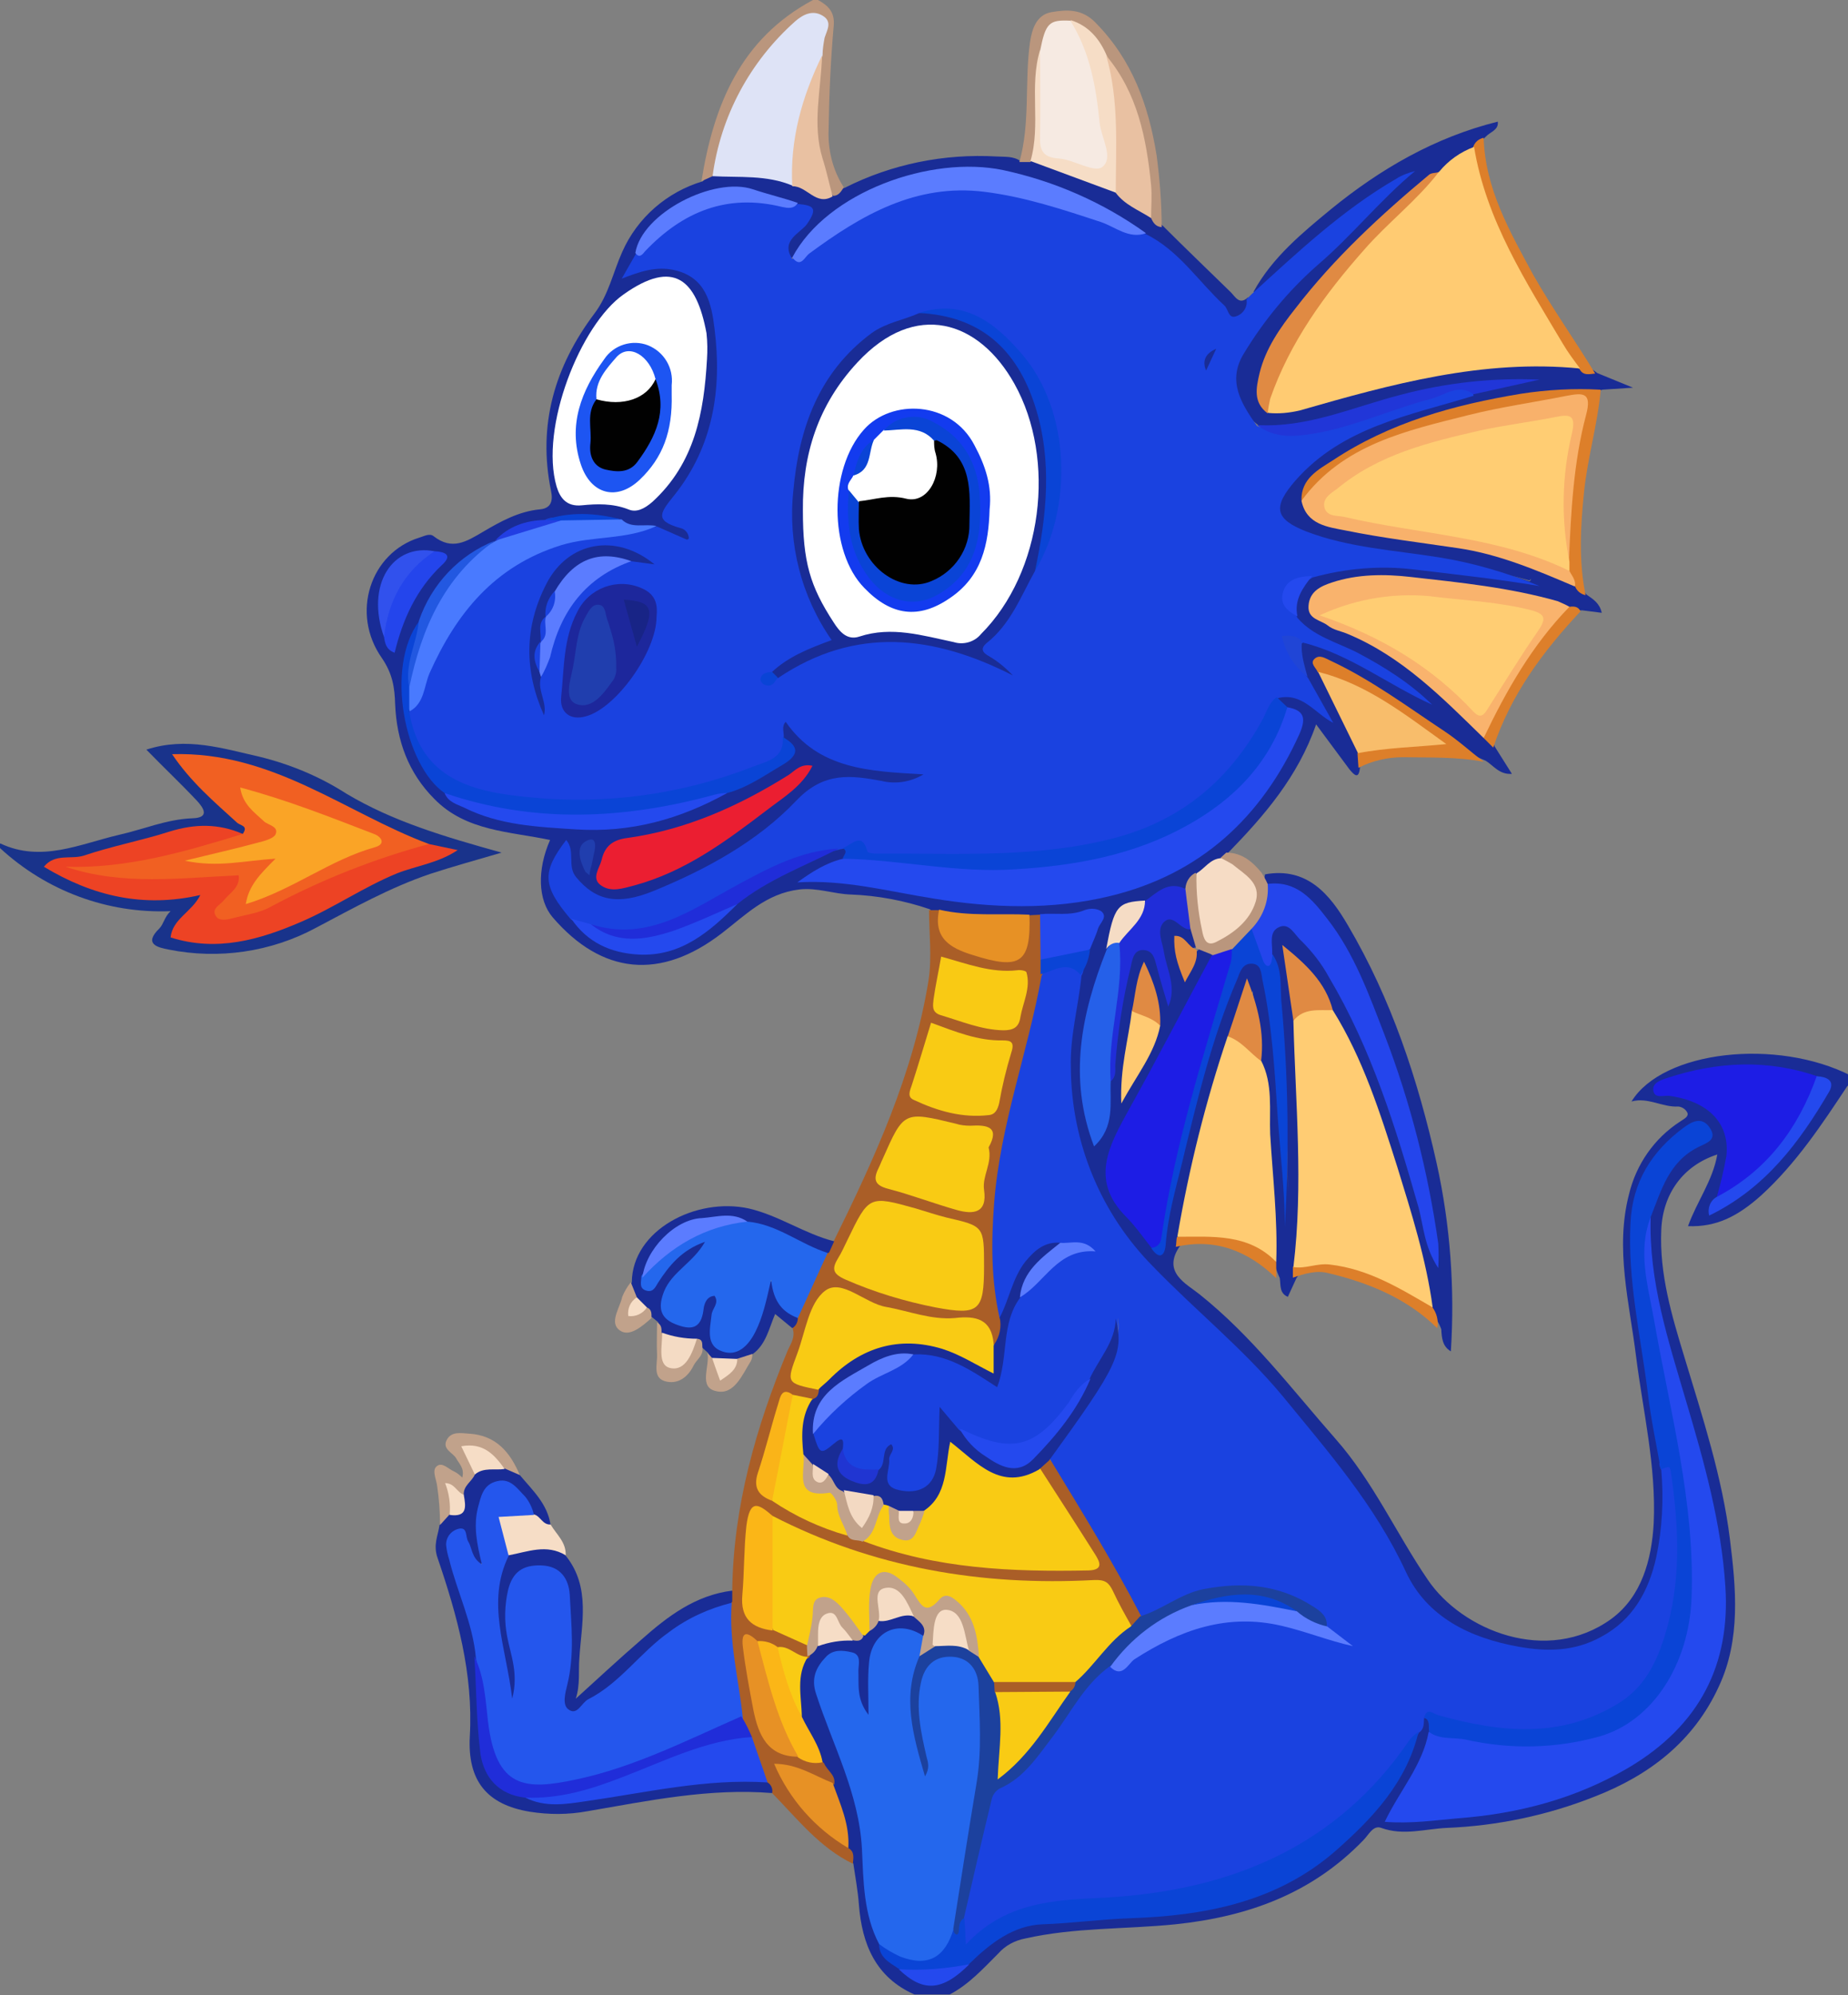 <?xml version="1.0" encoding="utf-8"?>
<!-- Generator: Adobe Illustrator 22.1.0, SVG Export Plug-In . SVG Version: 6.00 Build 0)  -->
<svg version="1.1" id="Layer_1" xmlns="http://www.w3.org/2000/svg" xmlns:xlink="http://www.w3.org/1999/xlink" x="0px" y="0px"
	 viewBox="0 0 366.2 395.2" style="enable-background:new 0 0 366.2 395.2;" xml:space="preserve">
<rect x="0" y="0" width="366.2" height="395.2" fill="#808080" stroke="none"/>
<style type="text/css">
	.st0{display:none;fill:#FFFFFF;}
	.st1{fill:#192c96;}
	.st2{fill:#19338b;}
	.st3{fill:#BA967D;}
	.st4{fill:#AA5E27;}
	.st5{fill:#C1A28B;}
	.st6{fill:#F6DDC6;}
	.st7{fill:#1a42e0;}
	.st8{fill:#DD7F2A;}
	.st9{fill:#FFCB72;}
	.st10{fill:#2467ed;}
	.st11{fill:#2449ee;}
	.st12{fill:#F9CB14;}
	.st13{fill:#FFCC73;}
	.st14{fill:#FFFFFF;}
	.st15{fill:#0a44d6;}
	.st16{fill:#1d1de5;}
	.st17{fill:#dee3f6;}
	.st18{fill:#2445ec;}
	.st19{fill:#F8B16B;}
	.st20{fill:#F9B36D;}
	.st21{fill:#5b7cff;}
	.st22{fill:#EB1E31;}
	.st23{fill:#497aff;}
	.st24{fill:#2560e9;}
	.st25{fill:#F8BD6B;}
	.st26{fill:#E08A43;}
	.st27{fill:#202dd9;}
	.st28{fill:#E79125;}
	.st29{fill:#F6DCC5;}
	.st30{fill:#E9C1A2;}
	.st31{fill:#2136d8;}
	.st32{fill:#FBB617;}
	.st33{fill:#FFCA72;}
	.st34{fill:#3151ed;}
	.st35{fill:#2258e1;}
	.st36{fill:#F5DCC5;}
	.st37{fill:#2045d6;}
	.st38{fill:#203eae;}
	.st39{fill:#223ee3;}
	.st40{fill:#F16022;}
	.st41{fill:#ED4324;}
	.st42{fill:#2456ed;}
	.st43{fill:#1c419e;}
	.st44{fill:#F9CA14;}
	.st45{fill:#FAB418;}
	.st46{fill:#F4DBC4;}
	.st47{fill:#1d279c;}
	.st48{fill:#FFCD73;}
	.st49{fill:#F6EAE2;}
	.st50{fill:#2035d2;}
	.st51{fill:#1d55f2;}
	.st52{fill:#FAA426;}
	.st53{fill:#F3D9C2;}
	.st54{fill:#F2D7C0;}
	.st55{fill:#182486;}
	.st56{fill:#010101;}
	.st57{fill:#133bef;}
</style>
<path class="st0" d="M366.1,215.1c0,58.6,0,117.2,0.1,175.8c0,3.6-0.7,4.4-4.3,4.3c-57.9-0.1-115.8-0.2-173.8-0.1
	c5.3-6.4,10.6-12.5,19.8-13.3c8.6-0.8,17.3-1,25.8-2c13.3-1.5,25.3-5.8,34.8-15.5c2.3-2.3,4.7-2.9,8-2.9c16.6-0.1,33-2.1,47.5-11
	c11.4-7,17.8-17.1,18-31.3c0.2-16.2-4.3-31.2-8.6-46.4c-2.6-9.3-5.8-18.5-5.6-28.3c-0.1-5.6,2.4-10.9,6.8-14.4
	c1.5-1.2,3.3-3.1,5.3-1.7s0.6,3.6,0.1,5.5c-0.7,2.5-2.6,4.6-3,7.6c4.8-0.4,8-2.9,11.1-5.6c5.5-5.1,10.3-10.9,14.3-17.3
	C363.2,217.1,363.7,214.9,366.1,215.1z"/>
<path class="st1" d="M366.1,215.1c-5.1,7.7-10.2,15.4-17.1,21.7c-4.7,4.2-8.9,6.3-14.5,6.1c1.7-4.8,4.9-9,5.8-14.2
	c-6.8,2.2-10.8,7.8-11.1,14.9c-0.4,8.8,2.1,17.1,4.6,25.3c3.6,11.9,7.5,23.8,9,36c1.2,9.6,2.2,19.8-2.2,29.2
	c-5,10.9-13.8,17.6-24.6,21.8c-9.3,3.7-19.3,5.8-29.3,6.2c-4.3,0.2-8.6,1.6-13,0c-1.6-0.6-2.5,1.4-3.5,2.4
	c-10.2,10.6-22.9,15.2-37.3,16.7c-9.9,1-19.9,0.6-29.7,2.8c-2.1,0.4-4,1.4-5.4,3c-3,3-5.8,6.1-9.6,8.1h-7c-7.7-3.4-10.4-10-11-17.8
	c-0.2-2.7-0.7-5.4-1.1-8.1c-0.5-1.1-1.3-2.1-1.7-3.3c-0.8-4.1-1.9-8.1-3.3-12c-0.2-1.7-1.3-3.1-1.9-4.6c-1-3.2-3.1-5.9-4-9.2
	c-0.9-3.8-1.4-7.7,0.6-11.4c0.2-0.4,0.5-0.8,0.8-1.2c0.8-0.9,1.7-1.7,2.7-2.3c1.8-1,3.9-1.4,5.9-1.3c0.8,0,1.6-0.2,2.4-0.5
	c0.5-0.4,1-0.8,1.4-1.2c0.8-0.8,1.7-1.5,2.8-2c2.2-0.9,4.4-1.5,6.7-0.6c1.8,1,3,2.3,1.9,4.6c-8.6-0.1-9.6,0.9-9.9,10
	c-0.1,2.1,0.6,5.5-1.6,5.6c-2.8,0.2-2.3-3.3-2.9-5.4c-0.6-2,1-5.6-2.7-5.2s-3.6,3.8-3,6.7c0.2,1.7,0.7,3.3,1.4,4.8
	c5.9,10.3,6.9,21.7,8,33.1c0.4,3.5,1.2,6.9,2.3,10.2c0.5,2.4,2.1,4,3.9,5.6c5.3,3.5,7.5,3.3,13.1-1.6c5.3-6.1,12.1-7.9,20-8.3
	c9.9-0.4,19.9-0.8,29.6-3.1c18.7-4.4,31.3-15.9,38.7-33.4c0.5-1.2,0.9-2.6,2.1-3.3c1.8,0.4,1.8,1.8,1.9,3.2
	c-0.6,5.1-3.2,9.4-5.9,13.6c-1.3,2-1.2,3.2,1.5,3c18.6-1.4,37-3.7,51.1-17.9c8-8,10.4-17.9,9.5-28.9c-1.3-16.4-7-31.8-11-47.6
	c-2-7.9-4.2-15.8-3.2-24.1c1.5-6.8,4.5-12.7,10.9-16.5c-5.5,0.8-8.4,4.6-10.5,9c-2.9,6.1-2.5,12.7-1.9,19.2c1.3,12.7,4,25.3,5.3,38
	c0.9,6.3,0.5,12.7-1.1,18.8c-3.3,14.2-16.1,21.1-31.5,16.8c-9.7-2.7-17.1-8.1-21.6-17.7c-5.7-12.3-15-22.3-23.7-32.6
	c-6.7-7.9-14.5-14.6-21.9-21.8c-17.5-17.1-23.1-37.5-17-61.1c0.6-1.9,1.3-3.7,1.8-5.6c2.1-6,2.1-5.9-3.9-5.6
	c-1.8,0.1-3.6,0.1-5.4,0.2l-2.3,0.1c-5.7,0.1-11.4,0.3-17-1.1c-0.8-0.2-1.6-0.6-2.3-1.2c-5-1.7-10.3-2.7-15.6-2.9
	c-3.4-0.1-6.6-1.4-10.2-1c-6.6,0.8-10.7,5.1-15.4,8.7c-12.1,9.3-23.7,8.2-33.5-3.2c-2.9-3.4-3.1-9.4-0.5-15.3
	c-8-1.7-16.6-1.7-22.9-8.1c-5.2-5.2-7.5-11.6-7.8-18.8c-0.1-3.3-0.5-6-2.6-9.1c-6.3-8.9-2.3-20.9,7.4-23.9c1-0.3,2-0.9,2.8-0.3
	c3.7,2.9,6.5,1.1,9.9-0.9s7-4,11.2-4.4c2.2-0.2,2.6-1.7,2.2-3.6c-2.7-13.1,0.7-24.7,8.6-35.2c2.8-3.7,3.7-8.2,5.5-12.2
	c3-6.8,8.9-11.9,16-14c0.6-0.9,1.5-1.5,2.5-1.9c5-0.8,10-0.3,14.8,1.3c2.7,0.7,5,2.8,7.9,2.7c0.9-0.3,1.9-0.5,2.9-0.8
	c9.3-4.7,19.7-6.8,30.1-6.2c1.6,0.1,3.3-0.1,4.7,0.9c0.6-0.5,1.3-0.8,2.1-0.9c5.9,1.1,11.5,3.1,16.8,6c2.4,1.7,5,3.3,7.4,5.1
	c0.9,0.7,1,2,2,2.7c4.4,4.4,8.9,8.7,13.4,13.1c0.9,0.9,1.7,2.6,3.4,1c1.4,2,0.1,3.1-1.4,3.9c-1.7,0.9-2.7-0.6-3.7-1.6
	c-5-5.1-9.3-10.9-15.7-14.4c-8.6-5.8-17.7-10.5-28.1-12c-13.8-1.8-26,1.7-36,11.6c-1.5,1.5-2.6,3.4-4.4,4.7c-3.3,0.1-2.3-2-1.7-3.6
	s1.9-2.7,2.8-4.1c1.1-1.8-0.4-1.9-1.5-2.2c-3.9-1.5-7.8-2.9-12-2.7c-8.4,0.3-14.7,4.2-18.4,11.9c-0.4,0.7-0.8,1.5-1,2.3
	c10.7-1.9,15.2,1,16.8,11.9c1.8,12.4-0.3,24.1-8.2,34.3c-1.6,2.1-1.8,3.2,0.5,4.7c1.2,0.7,2.8,2,1.7,3.6c-0.8,1.2-2.5,0.4-3.7-0.1
	c-1.2-0.5-2.5-1-3.7-1.4c-2.3-0.2-4.7-0.3-6.8-1.4c-4.5-1.4-9-0.8-13.6-0.4c-3.5,0.5-6.8,1.7-9.9,3.5c-0.4,0.3-0.8,0.5-1.2,0.7
	c-6.5,3.8-11.5,8.8-14.3,15.9c-5,11.7-3,23.8,5.4,32.6c5.2,4.5,11.7,5.3,18.2,6.1c12.3,1.7,24.8-0.4,35.9-6c3.4-1.5,6.8-3.2,10-5.2
	c2.7-1.6,3.2-3.4,1.3-5.8c-0.2-1.3-0.5-2.8,1.1-3.4c0.9-0.4,1.5,0.5,2,1.1c5.3,6.5,12.8,7.8,20.6,8.5c1.8,0.2,4.8-0.6,4.8,2
	c0,2-3,2.3-5,2.3c-3.2-0.1-6.3-0.4-9.4-1c-3.1-0.5-5.4,0.5-7.6,2.6c-8.9,8.3-19.2,15-30.4,19.6c-4.2,1.7-8.5,3.2-13,0.7
	c-3-1.5-5.2-4.5-5.7-7.9c-2.5,4.4-2.3,5.2,2.3,11.1c5.8,7.2,14.4,8.9,22.2,4.3c3.3-1.9,6.4-4.3,9.1-6.9c6-5.1,13.2-8.2,20.5-11
	c0.5-0.1,1-0.1,1.5,0.1c1.6,1.2,0.6,2.2-0.3,3.1c-2,1.3-4.2,2.4-6.5,3.2c6.8-0.7,12.2,0.3,17.6,1.4c13,2.7,26.1,3.7,39.2,1.2
	c17.9-3.4,30.6-14,38.2-30.5c0.8-1.8,1.9-3.7-0.6-5.2c-0.9-0.8-2.1-1.4-2.1-2.8c3.9-2.7,6.4-0.3,9,2.2c-1.4-2.1-2.6-4.3-3.7-6.6
	c-0.9-2.1-1.6-4.2-0.5-6.4c2.1-2,4.1-0.5,6,0.3c5.9,2.6,11.6,5.8,16.9,9.5c-5.8-4.1-11.9-7.5-18.4-10.4c-2.4-1.1-4.8-2.3-5.8-5.2
	c-1-3.6,1-6.1,3.3-8.5c5.3-2,10.9-2.8,16.6-2.3c8.9,0.7,17.9,1.4,26.4,4.3c0.6,0.2,0.4-0.8,0.3-0.2c0,0.1-0.2,0.1-0.5,0
	c-9.9-2.8-20.1-4.2-30.3-5.6c-4.6-0.6-9.2-1.7-13.5-3.4c-6.9-2.7-7.7-6.6-2.8-12c4.8-5.4,10.9-9.4,17.7-11.6c6-1.9,11.9-4.3,18-5.7
	c3.1-0.7,6.3-0.4,8-1.3c-12.5,1.1-25.5,5.1-38.8,8.6c-3.5,1-7.1,2-10.8,1c-6.9-5.1-7.9-9.8-3.8-17.1c3-5.4,7-10.2,11.6-14.3
	c6.5-5.8,12.2-12.4,17.4-16.4c-7.1,5.1-16,11.5-23.6,19.5c-0.8,0.9-1.9,2-3.4,1.2c3.7-6.8,9.7-11.7,15.4-16.4
	c9.7-7.9,20.5-14.2,33-17.3c0.2,1.7-1.5,2-2.4,3c-0.9,0.7-1,2-2,2.6c-2.4,1.5-4.8,3.3-7,5.1c-11.7,9.3-22.5,19.4-30.8,32.1
	c-1.8,2.6-3.1,5.5-3.7,8.6c-0.3,2.1-0.8,4.5,2.4,5c7.2-0.5,13.9-3,20.7-5c12.6-3.7,25.7-4.8,38.8-3.5c1.4,0.4,2.6,1,3.7,1.9l7.1,2.9
	l-6.1,0.4c-5.3,2.4-11.1,1-16.7,2.1c-11.5,2.3-22.7,5.3-32.9,11.2c-3.4,2-7.6,3.8-8,8.7c1.4,3.2,4.5,3.7,7.3,4.4
	c8,2,16.3,2.5,24.4,4c7.2,1.2,14.1,3.7,20.4,7.3c1.2,0.7,1.5,2,2.4,2.9c1.3,0.9,2.6,1.7,3,3.6l-3.9-0.5c-1,0.1-2,0-3-0.2
	c-12.2-3.4-24.8-5.3-37.4-5.6c-3-0.1-6,0.4-8.8,1.5c-1.4,0.6-2.9,1.3-2.8,3.1c0,1.5,1.3,2.2,2.6,2.8c3.4,1.4,6.6,3.2,9.8,4.9
	c8.1,4.3,14.3,10.8,20.5,17.3c0.8,1,1.4,2.1,1.8,3.2l3.4,5.4c-2.5,0.2-3.7-1.7-5.2-2.6c-5.9-2.4-10.6-6.7-15.9-10.1
	c-4.4-2.7-8.6-5.6-13.2-7.9c-0.7-0.4-1.9-1.9-2.4,0.3c2.7,5.2,5.7,10.3,7.2,16c0.1,1-0.1,2-0.6,2.9c-0.2,2.6-1.1,1.7-2.1,0.5
	c-2.1-2.8-4.2-5.7-6.6-8.9c-3.6,10.4-10.3,18.1-17.4,25.4c-0.1,0.7-0.5,1.3-1,1.7c-1.4,1-2.9,1.9-4.3,3c-1,0.8-1.6,2-2.7,2.7
	c-2.9,0.2-5.4,1.5-8,2.6c-5.7,1.1-6.5,5.6-7.2,10.2c-1.5,7.8-5.3,15.1-4.5,23.3c0.3,3.6,1,7.2,2,10.8c2-2.8,1.1-6.2,1.9-9.2
	c1.1-6.9,1.5-13.9,3.3-20.6c0.7-2.5,0.7-5.8,4.3-5.9s3.2,3.6,4.2,5.9c0.1,0.5,0.2,1,0.2,1.5c-0.3-2.2-0.9-4.5-1.6-6.6
	c-0.7-2.3-1.3-4.8,0.9-6.4s4,0.2,5.8,1.5c1,1.2,1.8,2.5,1.4,4.1c-2.7,0.4-5.1,0.9-2.6,4.3c0.8-1,0.8-2.8,2.2-3.8
	c1.3-0.6,2.3,0,3.2,0.9c-0.4,5.9-4.1,10.4-6.7,15.3c-4.1,7.9-8.5,15.8-12.7,23.7c-0.9,1.7-1.8,3.4-0.8,5.2c2.4,4.5,4.3,9.3,8.7,12.3
	c2.4-4.5,2.6-9.6,3.7-14.3c2.5-11,5.6-21.9,9.2-32.6c0.7-2.4,1.8-4.7,3.3-6.7c2.3-2.8,4.6-2.5,6,0.9c0.6,1.5,1,3.2,1.2,4.8
	c1.5,12.8,2.2,25.6,2.4,38.5c-0.1-15.5-1.2-31-3.3-46.3c-0.2-0.8-0.3-1.6-0.3-2.5c0-1.7,0.3-3.4,2-4.3s3.2,0.2,4.5,1.3
	c2.5,2.2,4.7,4.8,6.3,7.7c9.3,15.6,15,32.6,19.2,50.1c0.3,1.3,0.7,2.5,0.9,3.9c-2.2-12.5-4.9-24.9-9.4-36.8
	c-3.2-8.5-6.3-17.2-11.5-24.8c-2.9-4.3-6.3-7.7-11.7-8.5c-0.9-0.6-1.6-1.4-1.2-2.6c8.4-1.5,12.9,4.1,16.4,10.1
	c8.6,14.6,13.9,30.6,17.6,47.2c2.7,12.2,3.6,24.8,2.8,37.2c-1.7-1-1.8-2.7-1.9-4.4c-0.5-1.4-1.5-2.7-2-4.2
	c-4.8-20-10.3-39.8-19.5-58.3c-1.7-3.9-4.2-7.5-7.3-10.4c0,4.5,1.3,8.8,1.4,13.2c1,12.1,1.3,24.2,1.1,36.3c0,3.6-0.4,7.3-1.2,10.8
	c-0.2,0.9-0.6,1.7-1.2,2.5l-1.7,3.7c-1.7-0.7-1.4-2.3-1.6-3.7c-0.5-1.1-0.9-2.2-1.2-3.4c-1.3-12.8-1.2-25.7-2.8-38.5
	c0-5-0.8-9.9-1.4-15c-1,3.2-2.4,6.2-3.2,9.4c-4,12.9-7.4,25.9-10,39.2c-0.2,0.8-0.7,1.5-1.3,2.1c-3.4,5.1,1.4,7.3,4,9.4
	c10.4,8.3,18.3,18.8,27,28.7c7.4,8.4,12,18.7,18.2,27.8c6.8,10.1,23.7,17,36.4,7.8c6-4.4,8-11.7,8.4-19c0.5-11.2-2.1-22-3.5-33
	c-1.3-10.6-4.2-21.3-1.4-32.1c1.4-5.9,5-11.1,10.1-14.4c0.7-0.5,1.7-0.9,1.5-1.7c-0.3-0.7-1-1.2-1.8-1.3c-3.2,0.2-6-1.9-9.3-1
	c6.2-10.1,28.8-12.6,43.5-5.1V215.1z"/>
<path class="st2" d="M0.1,167.1c8.1,3.8,15.7,0.1,23.4-1.7c4.9-1.1,9.5-3.1,14.6-3.3c3.6-0.1,2.2-2.1,0.9-3.5
	c-3.1-3.3-6.4-6.4-10-10.1c8-2.6,15.2-0.2,22.4,1.4c6.1,1.5,11.9,3.9,17.2,7.3c9.2,5.5,19.3,8.5,30.8,11.7
	c-5.5,1.6-9.8,2.8-14.1,4.2c-8,2.7-15.3,6.8-22.7,10.7c-8.9,4.8-19.3,6.3-29.2,4.3c-2-0.4-5.1-1-1.8-4.2c0.8-0.8,1-2.3,2.2-3.4
	c-12.5,0.5-24.6-4-33.8-12.5V167.1z"/>
<path class="st3" d="M141.2,34.9l-2.2,1c2.4-15,7.7-28.2,22.1-35.9h1c2,1.1,3.4,2.4,3.1,5.2c-0.6,6.8-0.9,13.5-1,20.3
	c-0.2,4.1,0.8,8.2,3,11.6c-0.5,0.8-1,1.7-2.1,1.7c-5.2-6.6-4.4-14.3-4-21.9c0.1-1.6,0.7-3.2,0.7-4.9c0-0.6,0.1-1.3,0.1-2
	c-0.1-1.9,1.8-4.4-0.3-5.5c-2.3-1.2-3.9,1.2-5.4,2.7c-5.6,5.5-9.7,12.3-12,19.8C143.3,29.7,142.9,32.6,141.2,34.9z"/>
<path class="st4" d="M168.1,366.1c1.3,0.7,1,2,0.9,3.1c-6.6-3.2-11-8.9-16-14c-0.7-0.7-1.3-1.4-1.8-2.2c-1.4-2.8-2.6-5.7-3.5-8.6
	c-0.6-1.7-1.2-3.4-1.7-5.1c-1.5-7.2-3-14.4-2.1-21.9c0.2-0.8,0.6-1.6,1.2-2.3c0.2-16.7,4.7-32.4,11-47.6c0.6-1.3,1.5-2.6,1-4.2
	c0-0.9,0.2-1.8,0.5-2.7c1.6-4.3,3.8-8.4,5.5-12.6c0.4-0.9,1.4-1.2,2-1.9c8.2-16.6,15.9-33.4,18.9-51.9c0.7-4.5,0.1-9.3,0.1-13.9h2.2
	c1.3,5.4,5,7.8,10.2,8.4c4.9,0.6,5.6,0.1,6.5-4.7c0.1-1,0.5-1.9,1.1-2.7l2.1-0.1c2.1,2.6,1.3,5.7,1.4,8.6c0,1.2,0,2.3-0.1,3.5
	c-1.7,12.7-6.6,24.7-8.3,37.4c-1.4,10.1-2.1,20.1-0.1,30.2c0.3,2,0.4,3.9-1.4,5.3c-1.2,0.5-1.9-0.2-2.3-1.2c-0.8-2-2.3-2.6-4.3-2.6
	c-7.9,0.1-15.4-1.9-22.6-4.9c-3.1-1.3-4.6-0.5-5.7,2.4c-0.8,2.5-1.8,4.9-3,7.3c-2.1,3.8-1,6.1,2.7,7.7c0.6,0.9,0.3,2-0.6,2.6
	c0,0-0.1,0-0.1,0c-1.4,0.7-2.9,0.1-4.3-0.1c-1.8-0.1-2,1.4-2.5,2.6c-1.3,3.6-2.3,7.2-3.3,10.9c-0.6,2.4-0.3,4.2,2,5.4
	c4.6,2.8,9.5,5.1,14.6,7c1.1,0.5,2.3,0.8,3.4,1.2c12.9,4,26.3,5.8,39.8,5.4c4.4-0.1,4.7-0.7,2.4-4.6c-2.7-4.6-6-8.8-8.1-13.7
	c-0.2-1.2,0.6-2.4,1.8-2.6c0.1,0,0.2,0,0.3,0c5.4,5.4,8.9,12.1,12.6,18.7c2.3,4.1,4.9,8.2,6,12.9c-0.4,1.5-1.2,2.4-2.9,1.8
	c-0.4-0.5-0.1,0.3-0.4-0.3c-3-7.8-9.4-7.5-16.2-7.5c-19.1,0.1-37.2-3.9-54.1-12.9c-1.6-1-3-1.5-3.6,1.1c-1,5.1-1.2,10.3-0.6,15.4
	c0.2,2.6,2.7,3.2,4.7,4c2.4,1.3,5.4,1.6,7.2,4c0.3,0.7,0.1,1.6-0.3,2.2l0,0c-2.3,1.4-4.1-0.6-6.1-0.9c-1.3-0.5-2.6-0.9-3.9-1.2
	c-2.3,0-1.6,1.6-1.4,2.8c0.6,3.4,1.2,6.8,1.9,10.1c0.9,4.5,3.2,7.4,7.9,8.1c1.6,0.6,3.3,0.8,4.6,2c0.6,1.5,2.4,2.3,2,4.2
	c-3.6,1.2-6-2.5-9.5-2.1c2,4.5,5.3,7.9,9,11C166,363.2,167.2,364.5,168.1,366.1z"/>
<path class="st1" d="M152.1,353.1c0.7,0.4,1.1,1.3,0.9,2.1c-12.4-1-24.4,1.5-36.6,3.6c-3.8,0.7-7.6,0.7-11.4,0.1
	c-8.5-1.4-12.4-6.1-11.9-15c0.7-12.3-2.5-23.9-6.4-35.3c-0.9-2.6,0.1-4.4,0.4-6.5c0.6-1,0.9-2.1,1.9-2.7c1.6-0.8,1.8-2.3,2-3.8
	c0.4-1.8,1.8-2.9,2.8-4.3c1.7-1.3,3.9-1.7,6-1.2c1.3,0.3,2.2,1.3,3.2,2.1c2.5,3,5.5,5.7,6.1,9.9c-1.8,0.6-2.7-0.8-3.8-1.7
	c-0.4-0.5-0.8-1.1-1.2-1.6c-1.5-1.7-2.7-4.5-5.4-3.6c-3.1,0.9-3,4.1-3.2,6.7c-0.1,1.8,0.1,3.7,0.4,5.5c0.1,1,0.1,2.2-0.9,2.6
	s-1.7-0.7-2.3-1.5c-0.8-1-0.6-2.6-2.8-3.5c0.4,8.5,5.4,15.6,5.5,23.6c0.2,5.9,1.1,11.8,1.3,17.8c0.1,4.9,3.6,7.5,8.1,8.8
	c6.5,1.5,12.8-0.1,19.1-1c7.3-1.1,14.6-2.9,22.1-2.5C148.1,351.7,150.3,351.5,152.1,353.1z"/>
<path class="st1" d="M158.1,261.1c0,0.8-0.4,1.6-1.1,2l-3.4-2.8c-1.2,2.8-1.8,6-4.4,7.9c-0.7,1-1.9,1.8-3.1,2
	c-1.5,0.2-3.1,0.1-4.5-0.4c-0.6-0.4-1.1-1.1-1.3-1.8l-1.1-1c-0.8-0.3-1.5-0.5-2.3-0.7c-2-0.3-4.1-0.3-5.6-1.8
	c-0.7-0.7-0.4-1.8-0.9-2.6l-1.1-0.9c-0.7-0.4-1.3-1-1.7-1.6c-0.7-0.8-1.5-1.5-2.1-2.3c-0.7-0.9-0.8-2.1-0.3-3.1
	c0.1-10.3,12.7-16.9,23.2-14.6c6,1.4,11,5,16.9,6.5l-1,2.2c-2.1,1.2-3.8-0.2-5.5-1c-3.3-1.8-6.8-3.2-10.5-4.2
	c-10.1-2.9-18.4,2.9-19.6,9.6c1.8,1.9,2-0.5,2.4-1.1c1.7-2.5,4.1-4.4,6.8-5.7c0.7-0.5,1.7-0.3,2.2,0.4c0.3,0.6,0.2,1.3-0.3,1.9
	c-1.1,1.6-2.5,3.1-3.9,4.5c-1.4,1.5-2.8,2.9-3.1,5c-0.4,1.5,0.6,3.1,2.1,3.5c1.5,0.6,2.6,0,3.3-1.4c0.3-0.6-0.1,0.1,0.2-0.5
	c0.9-1.5,1.4-4,3.7-3c1.8,0.8,0.6,3,0.4,4.5c-0.3,2-0.8,4.4,1.6,5.2c2.6,0.9,3.8-1.4,4.9-3.3c1-2.1,1.7-4.3,2.2-6.6
	c0.2-0.8,0.4-1.7,1.3-2s1.5,0.6,1.8,1.3C155,257.7,157.3,258.9,158.1,261.1z"/>
<path class="st1" d="M145.1,315.1c0,0.7,0,1.5,0,2.2c-1.7,2.1-4.2,2.6-6.4,3.7c-4.7,2.5-9,5.8-12.6,9.7c-2.4,2.3-5,4.4-7.7,6.3
	c-1.8,1.2-3.6,3.8-6,2.1c-2-1.4-1.3-3.9-0.9-6.1c0.8-5,0.5-10,0.4-14.9c-0.1-3.2-1-6.2-5-6.3s-4.7,3.1-5.1,6.2
	c-0.5,3.7,0.7,7.3,1.3,10.9c0.4,2.6,0.9,5.2-1.5,8c-2.9-5.3-2.9-10.7-3.7-15.8c-0.8-4.9-0.7-9.7,3.2-13.5c3.8-1.9,7.6-3.2,11.1,0.7
	c4.9,6.2,3,13.5,2.6,20.3c-0.2,2.4,0.2,5.1-0.7,7.9c4.3-3.9,8.6-7.9,13-11.7C132.3,320.2,137.8,316,145.1,315.1z"/>
<path class="st5" d="M103,292.2l-3-1.3c-2.2-0.8-3.8-2.7-6.6-3.6c0,1.8,1.5,3.2,0.7,4.8c-0.6,1.4-2.3,2.2-2.2,4
	c-0.4,0.8-3.4-2.4-1.9,1.3c0.2,1-0.1,2-0.9,2.6c-0.6,0.7-1.3,1.4-1.9,2.1c0-2.6-0.2-5.3-0.6-7.9c-0.2-1.3-1-2.9-0.1-3.7
	c1.1-1,2.3,0.5,3.5,1c0.6,0.3,1.1,0.7,1.6,1.2c0.5-1.8-0.6-2.7-1.2-3.8s-2.8-1.8-1.9-3.6s2.8-1.4,4.4-1.3
	C98.3,284.3,101.1,287.7,103,292.2z"/>
<path class="st6" d="M112.1,308.1c-3.8-2.3-7.5-0.7-11.3,0c-2.9-1.4-2.7-4.1-3-6.6c-0.2-1.9,1.4-2.3,2.9-2.6c1.8-0.4,3.6,0,5.1,1.1
	c1.3,0.3,1.7,2.1,3.3,2C110.3,304,112.2,305.5,112.1,308.1z"/>
<path class="st5" d="M130.2,262c0.9,0.4,0.9,1.2,0.9,2c1.6,1.5,0.8,3.8,2.1,5.8c2.2-0.9,2.9-3.5,4.9-4.6c1.3,0.1,1,1.1,1.1,1.8
	c0.2,1.5-1.1,2.3-1.7,3.4c-1.1,2.3-3,3.8-5.4,3.3c-2.9-0.6-1.8-3.4-1.9-5.4S130.2,264.1,130.2,262z"/>
<path class="st5" d="M140.2,268l0.9,1c1.6,1.9,3.2,2.5,4.9,0.2l3.1-1c0,0.5-0.1,1-0.3,1.4c-1.7,2.7-3.3,6.8-6.8,6
	C138.3,274.9,140.7,270.7,140.2,268z"/>
<path class="st5" d="M128.2,259c1,0.4,0.9,1.3,0.9,2.1c-1.8,1.6-4.3,3.8-6.2,2.5c-2.3-1.5-0.1-4.4,0.4-6.7c0.4-1,1-2,1.7-2.9
	c0.4,1,0.8,2,1.2,3C125.8,258.7,126.5,259.3,128.2,259z"/>
<path class="st7" d="M113.1,182.1c-5.6-6.6-5.8-9.3-0.9-15.7c1.9,2.2,0.1,5.2,2,7.4c3.8,4.6,8.2,5.6,15.3,2.7
	c10.5-4.3,20.6-9.8,28.3-17.9c5.5-5.8,10.9-5,16.9-3.9c2.8,0.7,5.8,0.2,8.3-1.3c-10.7-0.6-20.8-1-27.3-10.4
	c-0.9,0.9-0.3,2.1-0.4,3.1c1.6,2.9-0.2,4.3-2.4,5.5c-6.2,3.4-13,5-19.9,6.3c-11.3,2.3-22.8,2.5-34.2,0.5
	c-9.4-1.7-16.5-6.1-17.9-16.6c1.9-6.7,4.8-13.1,8.7-18.9c8.1-12.4,20-17.3,34.2-17.9c2.1,0,4.3-0.3,6.4-0.7c2,0.9,3.9,1.7,5.9,2.6
	c0.1,0,0.3-0.1,0.4-0.2c0-1-0.7-1.9-1.7-2.1c-5.4-1.5-3.8-3.2-1.1-6.6c7.6-9.6,9.4-20.9,7.9-32.8c-0.6-5.1-1.7-10.3-8-11.7
	c-3.6-0.8-6.8,0.3-10.4,1.7l2.8-4.9c6.5-7.7,14.6-11.9,24.9-11.1c2.5,0.2,4.6,2.2,7.2,1.2c3,0.3,4.1,0.7,1.8,4
	c-1.3,1.8-5.3,3.2-2.9,6.9c4.4-2.8,8.7-5.9,13.2-8.7c9.6-6,19.9-6.8,30.6-4.7c9.1,1.8,17.8,5,26.3,8.5c6.5,3.2,10.4,9.4,15.5,14.1
	c0.8,0.7,0.8,2.6,2.2,2.2c1.5-0.4,2.5-1.9,2.2-3.4l1.1-1.1c9-8.2,17.9-16.6,28.6-22.8c1.1-0.7,2.4-1.2,3.7-1.5
	c-6.9,5.7-12.5,12.8-19.3,18.6c-5.7,5-10.6,10.9-14.6,17.5c-3.4,5.5-0.5,10,2.6,14.4c6.4,2.4,12.5,0.2,18.5-1.4
	c6.9-1.9,13.5-4.6,20.6-5.8c1.5-0.2,3.3-1.6,3.8,1.2c-12.6,3.9-25.9,6.1-35.3,16.8c-4.5,5.2-4.2,7.6,2.2,10.1
	c8.4,3.2,17.4,3.7,26.2,5.1c6.9,1.1,13.6,3.1,20,5.7c-8.3-1.4-16.7-2.3-25-3.3c-6.7-0.8-13.5-0.2-20,1.6c-5.3,3.2-5.3,3.2-3,8
	c3.2,3.7,7.8,4.8,11.9,6.9c5.3,2.8,10.4,6,14.8,10.3c-8.7-3.9-16.3-10-25.6-12.3c-0.5,0.7-2.9-1-1.9,1.3c0.8,2,1.4,4.1,2.9,5.7
	l5,8.9c-3.7-1.9-6.1-6.1-11-4.9c-4.4,14.4-14.6,23.3-28.2,28c-16.5,5.7-33.8,4.4-50.9,4.2c-2.6,0-4.2-2.8-6.9-2.4
	c-0.3,0.1-0.6,0.1-0.9,0.2c-10.7,2.5-19.6,8.8-29.3,13.6c-6.3,3.1-12.7,4.7-19.7,2.6C115.6,184.1,114.4,182.9,113.1,182.1z"/>
<path class="st8" d="M257.9,99.1c-0.1-4.3,3.4-6.1,6.2-7.9c11.3-7.5,24-11,37.3-13.2c5.2-0.8,10.5-1.1,15.8-0.8
	c-0.6,6.8-2.6,13.4-3.3,20.2s-1.1,13.7,0.3,20.5c-1-0.2-1.8-0.9-2.1-1.8c-1-0.9-1.7-2-2-3.3c-0.2-0.8-0.3-1.5-0.3-2.3
	c0.1-8.8,1-17.6,2.7-26.2c0.8-4.4,0.6-4.8-3.8-4.1c-11.3,1.8-22.6,4-33.4,8c-5,1.8-9.6,4.7-13.4,8.4
	C260.8,97.8,260.1,99.7,257.9,99.1z"/>
<path class="st3" d="M230.2,45c-1.2-0.1-1.7-0.9-2.1-1.8c-0.9-1.6-1.4-3.4-1.3-5.2c-0.3-9.1-3-18-7.8-25.7c-1.8-2.9-3.7-5.7-7-7.1
	c-4.5-0.2-4.3,3.6-5.3,6.4c-0.5,4.2-0.1,8.3-0.2,12.5c-0.1,2.9-0.4,5.6-2.3,8H202c2.2-7.8,1-15.8,2.1-23.7c0.4-2.7,1.3-5.5,4.3-6
	s6-0.7,8.7,2.1c7.3,7.4,10.5,16.4,12.1,26.3C229.8,35.4,230.2,40.2,230.2,45z"/>
<path class="st8" d="M269.2,152.1l-0.2-2.9c4.3-3.2,9.5-1.9,14.5-2.6c-6.9-5.9-15.2-8.8-22.4-13.5c-0.3-0.8-1.6-1.7-0.6-2.6
	s2.1-0.1,3.2,0.4c8.1,3.8,15.2,9.1,22.6,14c2.7,1.8,5.1,4,7.7,6c-5.3-1-10.7-0.8-16-0.9C275,150,271.9,150.7,269.2,152.1z"/>
<path class="st8" d="M316.1,74c-1.1,0.1-2.4,0.5-3.1-0.9c-4.1-2.2-5.7-6.3-7.9-10c-5-8.5-9.9-17.2-12.8-26.8
	c-0.7-2.3-2.1-4.7-0.4-7.1c0.3-1,1.1-1.7,2.1-1.9c0.3,10.1,5.2,18.6,9.8,27.1C307.6,61.1,312.1,67.4,316.1,74z"/>
<path class="st3" d="M237.1,188.1c-0.4-1.4-0.8-2.7-1.2-4.1c-1.7-2.5-3-5.1-1-8c0.1-1.3,0.8-2.5,2-3.1c2.3,2.4,1.1,5.7,1.9,8.4
	c1.2,4,1.9,4.4,5.1,1.5c4.7-4.1,4.7-6.1,0.1-10.3c-0.8-0.8-1.9-1.4-2.1-2.6l1.1-1c3.1,0,5.2,1.8,7,4c0.4,0.7,0.8,1.3,1.1,2
	c2.1,3.7,0.1,6.4-2.1,9.1c-1.5,1.6-3.2,3.1-4.9,4.5c-1.3,0.6-2.6,1.5-4.2,0.5l-3-1.2L237.1,188.1z"/>
<path class="st8" d="M295.9,148.1l-1.9-1.9c-0.2-3.6,1.6-6.5,3.4-9.2c3.9-6.1,6.6-13.2,13.6-16.8c0.9-0.1,1.7-0.1,2.2,0.9
	C305.7,129.1,299.4,137.6,295.9,148.1z"/>
<path class="st8" d="M256.2,253.1c0-0.7,0-1.4,0-2.1c2.8-2.8,6.2-1.9,9.4-1.3c6.9,1.4,13.5,3.6,18.2,9.2c0.9,1.2,1.3,2.7,1,4.2
	c-6-5.9-13.6-9-21.6-10.9C260.9,251.6,258.5,252.3,256.2,253.1z"/>
<path class="st8" d="M252.9,250c0,1.1,0,2.1,0,3.2c-5.6-5.4-12.1-8-19.9-6.2c0.1-0.6,0.1-1.3,0.2-1.9
	C240.8,241.9,249.3,244.1,252.9,250z"/>
<path class="st7" d="M226.1,320.1c-5.5-10.6-11.8-20.8-18-31c-0.6-2.5,1.3-4,2.5-5.6c3.3-4.4,6.3-9,8.9-13.8c1.4-2.7,2.6-5.6,2-8.7
	c0.6,4.9-1.9,8.8-4.6,12.5c-2.9,3.1-5.2,6.8-8.5,9.6c-7.1,6.3-9.6,6.4-18.8,0.5c-0.7-0.4-1.1-1.2-2-1.5c-0.4,2,0,4-0.2,5.9
	c-0.1,2-0.7,3.9-1.9,5.5c-1.8,2.6-5.1,3.5-8,2.4c-4-1.4-1.7-4.7-1.8-7.2c-0.2,1.2-0.1,2.6-1.6,3.2c-3.6,0.8-6.4,0-7.8-3.8
	c-0.3-1,0.1-2,0.8-2.6c-1.5,0.8-2.1,3.6-4.5,2.5c-1.7-0.9-3.4-2.1-2.1-4.5c5.4-7.6,13.2-11.9,21.1-16.1c5.7-0.2,11.2,2,15.2,6.1
	c1.5-5.4,1.5-11.4,4.3-16.6c3.9-3.2,6.8-7.8,11.9-9.6c-1,0-1.9,0.3-2.8,0.2c-4.4,0.1-6,3.5-8,6.6c-1.5,2.3-1.2,5.6-4.1,7.1
	c-1.7-7.6-1.7-15.1-1.1-22.9c1.2-15.5,6.7-29.9,9.4-45c1.4-2.7,4-2.5,6.4-2.6c1.6,0,2.4,1,1.5,2.6c-0.6,6.1-2.3,12-2.1,18.2
	c0.1,14.8,5.9,28.9,16.3,39.4c8.4,8.7,17.9,16.3,25.7,25.7c9,11,18.3,21.6,24.4,34.8c4.2,9,12.8,13.1,22.3,14.8c5.5,1,11,1,16.3-1.9
	c6.4-3.4,9.5-9.1,11-15.8c1.2-5.7,1.5-11.5,1-17.3c-0.7-1.4-0.5-2.5,1.3-1.9c1.6,0.5,1.9,2.2,2.1,3.7c1.7,10.3,1.8,20.5-1.1,30.6
	c-3.6,12.5-13,19.6-26,20c-8,0.2-15.8,0-23.3-3.3c-0.1,1,0.1,2.2-1,2.9c-9.7,17.7-25.5,26.9-44.4,31.6c-7.3,1.8-14.7,2.7-22.2,2.7
	c-6.9,0-13.4,1.3-19.1,5.9c-4.1,3.3-5,2.7-5.7-3c0.9-8.1,4-15.8,5.5-23.7c0.2-1.2,0.9-2.2,1.9-2.9c7.2-4.3,10.9-11.5,15.6-17.8
	c1.9-2.5,3.7-5.1,6.8-6.4c1.6-0.2,3.2-0.9,4.5-1.9c13-8.7,26.5-10.3,39.8-3.5c-0.7-0.4-1.3-1-1.8-1.7c-3.2-6.4-15-8.2-22.9-6.4
	c-2.9,0.6-5.7,1.8-8.2,3.3C229.5,320.2,228,321.5,226.1,320.1z"/>
<path class="st9" d="M292.1,29.1c2.4,14.6,10.3,26.7,17.6,39c1,1.7,2.2,3.3,3.4,4.9c-19.2-1.9-37.4,3.1-55.5,8.3
	c-2.1,0.5-4.2,0.7-6.3,0.5c-1.7-2.7-0.1-5.1,0.9-7.4c6.2-13.9,15.8-25.1,27-35.2c2-1.8,3.7-3.8,6-5.2
	C287,31.8,289.4,30.1,292.1,29.1z"/>
<path class="st10" d="M174.2,385.1c-3.1-5.9-3.1-12.5-3.4-18.9c-0.6-11-5.8-20.5-9.1-30.7c-1-3,0-5.2,1.9-7.2c1.4-1.6,3.4-1.4,5.1-1
	c2.1,0.4,1.4,2.4,1.4,3.7c0.1,2.8-0.4,5.6,2,8.7c0-3.9-0.2-7.1,0.1-10.3c0.5-6.2,5.8-8.7,10.8-5.3c1.4,1.5,0.4,3.1,0.1,4.7
	c-3,6-1.7,12.1-0.4,18.2c-0.7-4.9-2.1-9.6-0.7-14.7c0.9-3.5,3-5.1,6.3-5.3s5.2,1.7,6.4,4.5c0.9,2,0.8,4.2,0.9,6.4
	c0.6,12.9-1.6,25.4-4.8,37.9c-0.4,1.9-0.7,3.9-0.8,5.9c-0.7,2.8,0.3,6.7-4.1,7.4S176.9,389.8,174.2,385.1z"/>
<path class="st11" d="M327.1,241.1c-0.4,12.7,3.5,24.5,7,36.4c3.6,12.1,7,24.3,7.8,36.8c1,15.2-4.9,27.5-19.4,36
	c-10.3,6-21.6,9-33.6,9.9c-4.6,0.4-9.2,1.1-14.5,0.7c2.9-6.1,7.5-11.2,8.7-17.8c5-1.2,9.9,0.6,14.7,1.2c6.8,0.8,13.7,0,20.1-2.4
	c10.9-4.1,14.7-13.4,15.5-24.1c0.7-9.4,0.2-19-1.7-28.3c-2.4-11.9-5.1-23.7-6.8-35.7c-0.4-3-0.5-6-0.3-8.9
	C324.9,243.3,324.7,241.3,327.1,241.1z"/>
<path class="st12" d="M153.1,300.3c20,10.3,41.4,13.9,63.7,12.7c2.2-0.1,2.9,0.5,3.7,2.1c1.1,2.4,2.4,4.7,3.7,7
	c-3.1,5-6.6,9.6-12.1,12.2c-4.8,0.3-9.5,0.3-14.3-0.1c-2.8-0.7-3.1-3.5-4.5-5.4c-0.7-2.2-0.9-4.6-1.8-6.7c-1.2-2.8-2.5-5.8-6.5-3.2
	c-1.3,0.9-2.5,0.2-3.5-0.9c-0.7-0.7-1.2-1.6-1.9-2.3c-1.3-1.2-2.5-3.2-4.5-2.4c-1.6,0.7-1.6,2.7-1.6,4.4c0.1,1.8-0.3,3.7-1.1,5.3
	l-1,1c-2.6-0.4-3.5-2.8-5-4.5c-0.8-0.9-1.8-1.8-3-1.4s-0.8,1.7-1,2.6c-0.4,1.9-0.5,4-2.3,5.3l-6.9-3.1
	C150.5,315.6,150.5,307.6,153.1,300.3z"/>
<path class="st13" d="M283.9,259c-6.4-3.7-12.6-7.6-20.4-8.5c-2.6-0.3-4.8,0.9-7.2,0.5c2-16.3,0.4-32.6,0-48.8
	c1.8-3.8,4.5-4.1,7.8-2.1c6,9.6,9.4,20.4,12.8,31.1C279.7,240.3,282.6,249.4,283.9,259z"/>
<path class="st11" d="M255.1,140.1c3.3,0.6,3.8,2.1,2.4,5.3c-7.5,16.6-19.7,27.8-37.5,32.1c-11.5,2.8-23.4,2.4-35,0.5
	c-8.9-1.4-17.7-3.8-27-3.2c2.9-2.1,5.7-3.9,9.1-4.7c5.4-1.8,10.8,0.1,16.1,0.3c14,0.7,27.9,0.8,41.3-3.8c11.8-4,21.8-10.5,27.5-22.2
	C252.8,142.8,253.5,141.1,255.1,140.1z"/>
<path class="st14" d="M140.1,71.1c-0.6,10.6-2.4,20.6-10.8,28.3c-1.6,1.4-3.2,2.2-4.8,1.5c-3.1-1.2-6.2-1.1-9.2-0.8s-4.3-1.4-5-3.7
	c-3.4-11.6,4.7-32.1,13.3-38.1c9.9-7,14.4-3,16.4,7.7C140.2,67.8,140.2,69.5,140.1,71.1z"/>
<path class="st15" d="M327.1,241.1c-2.6,6.7-0.6,13.4,0.6,20c3.2,18.4,8.2,36.5,7.5,55.4c-0.5,13.2-7.7,24.5-18.3,27.5
	c-8.6,2.4-17.7,2.6-26.5,0.6c-2.4-0.5-5.1,0.1-7.2-1.5c-0.2-1,0.3-2.3-1-2.9c0.7-2,1.5-0.8,2.9-0.4c12.2,3.4,24.3,4.7,35.8-2.5
	c5-3.1,7.4-8.1,9-13.3c3.3-10.6,2.8-21.5,1.2-32.4c-0.2-1.2-0.3-1.2-2-0.5c-0.9-5.1-2-10.2-2.6-15.4c-1.4-11.1-4-22.1-3.4-33.5
	c0.4-8.1,4.2-14.1,10.5-18.8c1.5-1.1,3.6-2.4,5.2,0s-0.6,3-2.2,3.8C330.7,230.1,329.2,235.8,327.1,241.1z"/>
<path class="st13" d="M252.9,250c-5.5-5.7-12.7-5-19.6-5c2.3-13.5,5.6-26.8,10-39.8c3.8-0.5,5.3,2.1,6.6,4.9
	c2.4,4.6,1.6,9.8,1.8,14.6C252.2,233.1,253.2,241.5,252.9,250z"/>
<path class="st15" d="M174.2,385.1c1.3,1,2.7,1.8,4.2,2.5c5.5,2.1,8.9,0.2,10.6-5.6c1.3,0,0.1-2.7,2.1-2c0.1,1.4,0.2,2.9,0.3,5.2
	c8-8.6,17.8-8.8,27.8-9.3c24.5-1.4,45.7-10,60.1-31.2c0.5-0.6,1.1-1.2,1.8-1.6c-2.4,10-9.1,17.1-16.5,23.6
	c-11.6,10.1-25.8,12.8-40.7,13.3c-5.8,0.2-11.5,1-17.3,1.2s-10.4,3.8-14.5,7.8c-4.5,2.7-9.1,3.5-14,1
	C176.3,388.8,174.2,387.8,174.2,385.1z"/>
<path class="st16" d="M240.1,189.3l4-1.3c1.5,1.7,0.7,3.4,0.1,5.1c-5.9,17.1-10.8,34.5-13.6,52.4c-0.3,1.6-0.7,2.6-2.5,1.6
	c-1.6-2-3.1-4.2-5-6.1c-7.2-7.3-3.3-14.1,0.6-21.2C229.3,209.8,234.6,199.5,240.1,189.3z"/>
<path class="st17" d="M141.2,34.9c1.6-11.9,7.4-22.7,16.4-30.7c1.5-1.3,3.4-2.3,5.4-1.1s0.9,2.8,0.4,4.4c-0.2,1.1-0.4,2.3-0.4,3.4
	c-1.8,7.9-4.4,15.6-4.7,23.8c-0.1,0.8-0.5,1.6-1.2,2.1C151.9,34.6,146.5,35.2,141.2,34.9z"/>
<path class="st18" d="M248,184c2.3-2.4,3.5-5.6,3.2-8.9c5.7-0.7,8.8,3,11.8,6.9c5.4,6.9,8.3,15.1,11.4,23.1
	c5.1,13.3,8.6,27.1,10.6,41.2c0.1,1.6,0.1,3.3,0,4.9c-2.8-4.3-2.9-8.3-3.9-12c-4.5-15.8-9.3-31.4-17.8-45.7c-1.4-2.6-3.3-5-5.4-7.1
	c-1.3-1.1-2.3-3.6-4.3-2.8c-2.3,0.9-1.4,3.4-1.5,5.4c0.6,1.1,1,2.4-0.3,2.9c-1,0.5-1.7-0.7-2.2-1.6C248.5,188.4,247.2,186.5,248,184
	z"/>
<path class="st16" d="M340.2,237.1c0.8-2.7,1.4-5.4,1.9-8.1c0.7-6.4-3.5-10.8-11.2-11.9c-1.2-0.2-3.1,0.7-3.3-1.2
	c-0.1-1.5,1.7-2,2.9-2.4c9.8-3.2,19.7-3.7,29.6-0.3c1.1,1,0.7,2.1,0.2,3.2c-3.8,8.2-9.1,15.2-16.8,20.2
	C342.5,237.3,341.3,237.5,340.2,237.1z"/>
<path class="st19" d="M311,113.1c0.5,1,1.3,1.8,1.1,3.1c-7.5-3.2-15-6.4-23.1-7.6c-7.4-1.1-14.9-2-22.3-3.5
	c-3.5-0.7-7.8-1.1-8.8-5.9c8.2-11.2,20.9-13.9,33.2-17c6.4-1.6,12.9-2.5,19.4-3.8c3.2-0.6,5-0.7,3.8,3.8c-2.5,9.4-3,19.2-3.4,28.9
	c-2.7-0.7-2.2-3.1-2.2-4.8c0-6.2-0.6-12.3,0.8-18.4c0.5-2.2,0.5-4.1-2.8-3.6c-12.4,1.8-24.6,4.1-35.9,10c-1,0.5-2,1.2-2.9,1.9
	c-1.2,1-3.3,1.8-2.9,3.7c0.4,1.6,2.4,1.5,3.9,1.8c8.3,1.7,16.8,2.6,25.1,4.5C300.1,107.4,306.3,108.5,311,113.1z"/>
<path class="st20" d="M311,120.2c-7.4,7.6-12.5,16.6-17,26c-8.1-7.9-16.1-16.1-26.9-20.6c-1.4-0.6-2.9-0.8-4-1.7
	c-1.4-1.1-4-1.2-3.8-3.9c0.2-2.9,2.5-3.9,4.6-4.6c5.1-1.7,10.5-1.7,15.7-1.1c9.8,1.1,19.6,2.1,29.1,4.8
	C309.6,119.5,310.3,119.8,311,120.2z"/>
<path class="st15" d="M255.1,140.1c-3.2,10.8-10.4,18.2-20,23.5c-10.5,5.8-22,7.9-33.9,8.6c-11.5,0.8-22.8-1.9-34.2-2.1
	c0.1-0.7,1.2-1.4,0-2.1c1.8-0.6,3.8-3.4,4.9,0.7c0.1,0.3,1.2,0.4,1.8,0.4c16.1-0.1,32.2,1,47.9-3.3c12.9-3.6,22.1-11.5,28.5-23.1
	c0.9-1.6,1.3-3.5,2.9-4.6L255.1,140.1z"/>
<path class="st21" d="M227.1,46.2c-3.4,1.2-6-1.2-8.9-2.2c-7.6-2.5-15.1-5-23.1-6c-13.6-1.7-24.4,4.6-34.7,12.2
	c-1,0.7-1.7,3-3.4,0.8c6.9-13,27.5-20.3,41.8-17.3C209,35.9,218.6,40.1,227.1,46.2z"/>
<path class="st22" d="M161,151.7c-2.1,4.2-6,6.4-9.2,8.9c-8,6.1-16.1,12.1-26.1,14.8c-2.3,0.6-4.6,1.4-6.6,0s-0.3-3.4,0.1-5
	c0.6-2.6,2-4,5.1-4.4c11.6-1.6,22.1-6.3,32-12.5C157.6,152.6,158.7,151.2,161,151.7z"/>
<path class="st23" d="M130.1,104.2c-6,2.8-12.7,1.9-18.9,3.8c-13.2,4.1-20.8,13.5-26.1,25.4c-1.1,2.6-1,5.9-3.9,7.5
	c-0.8-1.4-0.6-3-0.8-4.5c1.2-4.6,1.7-9.4,3.8-13.8c3-6.5,7.9-12,14.1-15.5l-0.1,0.1c4.2-2.7,9-3.5,13.8-4.6
	c3.7,0.1,7.4-0.3,11.2,0.3C125.1,104.8,127.7,103.7,130.1,104.2z"/>
<path class="st15" d="M81.1,136.2v4.8c2.2,13.5,12.9,15.9,23.5,16.9c15.2,1.6,30.6-0.5,44.8-6.1c2.6-1,6.1-1.6,5.7-5.8
	c3.4,1.9,3.2,3.6,0,5.5c-3.6,2.1-6.9,4.5-11,5.6c-14.7,6-29.9,6.9-45.4,4.1c-3.7-0.8-7.3-2.2-10.6-4.1c-7.9-5.4-11.9-24.9-5-34.1
	C83.8,127.6,81,131.7,81.1,136.2z"/>
<path class="st15" d="M248,184c0.8,2.1,1.5,4.2,2.3,6.3c0.2,0.6,0.8,1.4,1.3,0.9s0.4-1.4,0.6-2.1c1.9,2.8,1.5,6.1,1.7,9.1
	c1.4,14.9,1.6,29.9,0.7,44.8c0-7.2-0.9-14.4-1.4-21.6c-0.6-9.1-1.1-18.1-3-27.1c-0.3-1.4-0.2-3.3-2.1-3.4s-2.4,1.7-2.9,3
	c-5.1,11.8-8,24.2-11,36.6c-1.3,5.3-2.8,10.5-3.2,16c-0.2,2.4-1.3,3.1-2.9,0.7c1,0,1.9-0.8,2-1.8c2.7-18.8,8.5-36.7,13.8-54.8
	c0.2-0.8,0.2-1.6,0.2-2.5L248,184z"/>
<path class="st24" d="M220.1,214.2c-0.2,4.3,0.9,9-3.3,12.9c-5.2-13.6-2.5-26.4,2.5-39c1-1.7,2.1-2.1,3.5-0.4
	c1.3,5.9-1.3,11.5-1.7,17.2C220.9,207.9,221.3,211.2,220.1,214.2z"/>
<path class="st25" d="M261.2,133.1c9.7,2.4,17.3,8.5,25.4,14.3c-6,0.6-11.8,0.7-17.5,1.8L261.2,133.1z"/>
<path class="st26" d="M285.1,34.1c-4.4,5.7-10.1,10-14.8,15.4c-7.8,8.8-14.7,18.3-18.6,29.5c-0.2,0.9-0.4,1.9-0.5,2.9
	c-2.9-2.2-2.3-5-1.6-8c1.2-4.9,4.1-9,7.1-12.8c7.7-10,16.9-18.5,26.5-26.5C283.7,34.2,284.5,34.3,285.1,34.1z"/>
<path class="st6" d="M204.2,31.9c2.1-7.2-0.3-14.8,1.9-22c2.7,4.1,1.2,8.7,1.4,13.1c0.3,6.2,0.5,6.5,6.5,7.9
	c2.8,0.7,3.5,0.1,3.2-2.8c-0.6-6.6-2-13.1-4.1-19.4c-0.5-1.5-1.6-3-0.9-4.7c3.5,1.1,5.7,3.7,7.1,7c4.4,8.8,4.7,17.9,1.9,27.2
	L204.2,31.9z"/>
<path class="st27" d="M220.1,214.2c-0.7-9.2,2.7-18.1,1.7-27.3c0.8-3.3,3.6-5.5,5.1-8.4c2.4-1.7,4.6-4.1,8-2.4c0.3,2.7,0.7,5.4,1,8
	c-2,0.2-3.4-3.3-5.3-1.4c-1.5,1.6-0.2,4,0.1,6.2c0.6,3.4,2.5,6.7,0.8,10.5c-0.8-2.7-1.6-5.3-2.3-8c-0.4-1.5-0.7-3.1-2.6-3.2
	s-2.2,1.8-2.5,3.2c-1.6,6.4-2.6,13-3.1,19.6C221,212.1,221.2,213.3,220.1,214.2z"/>
<path class="st28" d="M204,181.2c0.3,9.6-1.8,11-11.2,8c-4.6-1.4-7.9-3.4-6.7-9C192.1,181.6,198.1,180.9,204,181.2z"/>
<path class="st29" d="M242,170c0.8,0.4,1.5,0.8,2.2,1.2c2.4,2,5.8,3.7,4.6,7.5s-4.4,6.2-7.8,7.9c-2,1-2.5-0.7-2.8-2.3
	c-0.8-3.7-1.2-7.5-1.1-11.3C238.7,172.1,239.8,170.1,242,170z"/>
<path class="st30" d="M221.1,38.2c0-9.1,0.7-18.3-1.9-27.2c6.2,7.4,8,16.4,8.9,25.7c0.2,2.1,0,4.3,0,6.5
	C225.6,41.6,222.9,40.6,221.1,38.2z"/>
<path class="st11" d="M88.1,157.1c17.8,6.1,35.7,5.2,53.6,0.3c0.8-0.2,1.6-0.3,2.4-0.3c-9.4,5.2-19.1,7.9-30,7.2
	c-7.6-0.5-15.1-0.8-22.1-4.3C90.5,159.3,88.8,158.9,88.1,157.1z"/>
<path class="st31" d="M292,78.1c-3-2.2-5.7,0.2-8.4,0.9c-7.7,2-14.9,5.4-22.7,6.8c-4.1,0.7-8.2,1.2-11.8-1.6c10,0.6,19.1-3.6,28.5-6
	c9-2.4,18.3-3.4,27.5-3L292,78.1z"/>
<path class="st27" d="M117.1,183.1c11.4,3.6,20.1-3,29.2-7.9c6.3-3.4,12.5-6.7,19.9-7.1c-6.8,3.5-14,6.1-20.1,11
	c-5.5,4.3-11.5,7.3-18.5,7.9C123.7,187.3,119.3,187.8,117.1,183.1z"/>
<path class="st30" d="M157,36.9c-0.5-9.2,1.9-17.7,5.9-25.9c-0.2,6.8-2,13.6,0.1,20.4c0.8,2.5,1.3,5,2,7.5
	C161.7,40.9,159.9,36.8,157,36.9z"/>
<path class="st28" d="M168.1,366.1c-6.6-3.9-11.7-9.7-14.7-16.7c4.6,0,8,2.4,11.6,3.8C166.5,357.4,168.4,361.4,168.1,366.1z"/>
<path class="st21" d="M158.1,40.2c-0.8,1.3-2.1,1-3.1,0.8c-10.9-2.7-19.7,0.9-27.2,8.8c-0.4,0.5-1.1,1.5-1.9,0.3
	c1.3-7.9,15.6-15.2,23.3-12.6C152.2,38.5,155.2,39.2,158.1,40.2z"/>
<path class="st5" d="M172.3,323.1c0-2.8-0.3-5.7,0.2-8.4c0.6-3.3,2.7-4.4,5.6-2c1.2,0.9,2.3,1.9,3.1,3.2c1.4,2.2,2.3,4,4.9,1
	c1.4-1.7,2.9-0.3,4.2,0.9c2.9,2.9,3.4,6.6,3.7,10.4c-1,0.2-2-0.2-2.5-1c-1.5-1.9-1.3-4.8-3.7-6.5c-1.8,1.5-1.6,3.8-2.2,5.8
	c-0.7,1.4-1.7,2.3-3.4,1.6l0.7-3.9c0.9-2-0.7-2.9-1.9-4c-1.9-0.9-2.7-3.2-4.8-3.8c-1.6,1.2-0.6,3.6-2.1,4.7
	C173.8,322,173.1,322.7,172.3,323.1z"/>
<path class="st32" d="M150.1,325.1c1.4-0.1,2.9,0.3,4,1.2c3.6,3.9,2.7,9.4,4.8,13.8c1.4,3,3.5,5.6,4.1,9c-1.7,0.4-3.5,0-4.9-1
	C152.2,341.5,150.1,333.6,150.1,325.1z"/>
<path class="st11" d="M206.2,190.1l-0.1-9c2.9-0.3,5.9,0.4,8.8-0.8c1.1-0.4,2.3-0.4,3.3,0.2c1.4,1.1-0.2,2.3-0.6,3.4
	c-0.4,1.4-1.1,2.8-1.6,4.1C213.1,190.2,209.9,191.6,206.2,190.1z"/>
<path class="st11" d="M117.1,183.1c5.2,4.1,10.8,3.1,16.3,1.3c4.3-1.5,8.5-3.5,12.7-5.3c-5.4,5.4-11.1,10.4-19.5,10
	c-5.6-0.3-10.2-2.4-13.4-7.1L117.1,183.1z"/>
<path class="st11" d="M340.2,237.1c9.9-5.2,16.1-13.5,19.8-23.9c1.9,0.1,3.7,0.8,2.5,3c-5.9,10.1-12.7,19.2-23.8,24.6
	C338.3,239.4,338.9,237.8,340.2,237.1z"/>
<path class="st18" d="M86.1,109.2c2,0.1,3.7,0.7,1.5,2.7c-5.1,4.8-7.8,10.8-9.4,17.4c-1.7-0.6-1.9-1.9-2.1-3.1
	C75.5,118.3,78.1,112.2,86.1,109.2z"/>
<path class="st26" d="M264.1,200.1c-2.8,0.1-5.7-0.5-7.8,2.1c-0.7-4.8-1.4-9.6-2.2-15C258.8,191,262.7,194.6,264.1,200.1z"/>
<path class="st33" d="M229.9,203.2c-1.1,5.5-4.6,9.7-7.7,15.4c-0.3-7,1.4-12.6,2.1-18.4C227.1,199.3,228.9,200.6,229.9,203.2z"/>
<path class="st26" d="M249.9,210.2c-2.2-1.6-3.9-4-6.6-4.9c1.3-3.8,2.5-7.6,3.8-11.5C249.2,199.2,250.6,204.5,249.9,210.2z"/>
<path class="st34" d="M86.1,109.2c-6.1,4-9.2,9.9-10,17C72.4,115.8,77.8,107.6,86.1,109.2z"/>
<path class="st35" d="M81.1,136.2c-1-4.6,1.5-8.8,1.9-13.2c2.5-7.3,8-13.1,15.1-15.9C88,114.2,83.5,124.6,81.1,136.2z"/>
<path class="st5" d="M159.9,326.1c0.4-1.9,0.9-3.8,1.1-5.7c0.2-1.5-0.2-3.4,1.4-3.9c1.9-0.6,3.4,0.8,4.6,2.2
	c1.5,1.7,2.8,3.6,4.1,5.4c-0.4,1.1-1.3,1-2.2,0.8c-1.8-0.6-2.9-2.1-4.3-3.2c-2.1,0.8-1,3.4-2.6,4.4c-0.3,0.9-1.1,1.7-2,2
	L159.9,326.1z"/>
<path class="st36" d="M226.9,178.4c0,3.8-3.3,5.7-5.1,8.4c-1-0.2-2,0.3-2.6,1.2C220.8,179.4,221.4,178.7,226.9,178.4z"/>
<path class="st26" d="M229.9,203.2c-1.5-1.6-3.7-2-5.6-2.9c0.7-3.2,0.8-6.5,2.4-9.8C228.7,194.6,230.1,198.7,229.9,203.2z"/>
<path class="st12" d="M158.9,340.1c-2.4-4.3-3.7-9-4.8-13.8c2.3-0.4,3.8,2,6,1.9C157.7,331.9,158.8,336,158.9,340.1z"/>
<path class="st36" d="M174.1,321.1c0.6-2.2-1.5-5.9,1.2-6.5c3.2-0.7,4.5,3,5.8,5.6C178.6,319.4,176.5,321.5,174.1,321.1z"/>
<path class="st11" d="M178.1,390.1c4.7,0.3,9.4-0.1,14-1C186.7,394.5,182.9,394.7,178.1,390.1z"/>
<path class="st6" d="M162.1,326.1c0-0.8,0-1.6,0-2.4c0-1.7,0.2-3.6,1.9-4.1c1.9-0.6,1.9,1.8,2.9,2.8c0.8,0.8,1.4,1.7,2.1,2.6
	C166.6,324.9,164.3,325.3,162.1,326.1z"/>
<path class="st26" d="M237.1,188.1c0.4,2.5-1.2,4.3-2.3,6.5c-1.7-4.1-2.2-6.1-2.1-9.2C234.9,185.2,235.4,187.7,237.1,188.1
	L237.1,188.1z"/>
<path class="st15" d="M206.2,190.1l9.8-2c-0.2,1.8-0.8,3.5-1.9,5c-2.6-3-5.3-0.7-7.9-0.1C206.2,192.1,206.2,191.1,206.2,190.1z"/>
<path class="st11" d="M257.1,122.1c-1.9-1-3.5-2.3-2.9-4.6c0.7-2.9,3.3-3.3,5.8-3.4C258.2,116.4,256.4,118.8,257.1,122.1z"/>
<path class="st37" d="M259.1,134.1c-2.6-2-4.4-4.9-5.1-8.1c1.7-0.2,3-0.1,4,1.1C257.7,129.5,258.5,131.8,259.1,134.1z"/>
<path class="st38" d="M116.8,173.4c-0.4-0.4-0.8-0.6-0.9-0.9c-1-2-1.8-4.7,0.1-5.8c2.2-1.3,2.1,0.8,1.7,2.4
	c-0.2,0.8-0.3,1.6-0.5,2.4C117,172.1,116.9,172.6,116.8,173.4z"/>
<path class="st39" d="M111.2,103.1l-13.1,4c2.7-2.9,6.1-4,9.9-4.1C109,102.4,110.3,102.4,111.2,103.1z"/>
<path class="st15" d="M111.2,103.1L108,103c5-1.7,10-1.4,15.1-0.1L111.2,103.1z"/>
<path class="st40" d="M48.1,165.2c1.2-1.7-0.5-1.6-1.2-2.3c-4.5-4.1-9.1-8-12.8-13.5c19.9-0.6,34.3,11.6,50.9,17.8
	c-0.2,2.3-2.2,2.3-3.7,2.6c-8.2,2.1-16.1,5.3-23.6,9.4c-3.2,1.7-6.7,2.9-10.3,3.6c-2,0.4-4.3,1-5.5-1.1c-1.1-1.9,0.7-3.3,1.8-4.8
	c0.4-0.5,0.9-1,0.9-1.5c-10.9-1-22.3,2.6-33.6-3.6c3.1-1.8,5.5-1.2,7.7-1.5c6.6-0.7,13.2-2,19.6-3.8
	C41.5,165.7,44.8,165.3,48.1,165.2z"/>
<path class="st41" d="M48.1,165.2c-11.4,3.5-22.9,6.9-35.1,6.5c11.3,3.8,22.8,2.2,34.3,1.7c0.3,2.4-1.7,3.4-2.9,4.9
	c-0.8,1-2.6,1.7-1.6,3.2c0.6,1,2.2,0.7,3.3,0.4c2.6-0.7,5.3-1,7.6-2.3c9.9-5.3,20.5-9.5,31.3-12.4l5.7,1.2c-3.9,2.6-8.2,3.1-12,4.6
	c-6.6,2.7-12.5,6.8-19,9.6c-8.3,3.6-16.8,6-25.9,3.1c0.4-3.7,4.2-5,5.9-8.4c-11.3,2.6-21.4,0.2-31-5.6c2.2-2.7,5.3-1.4,7.9-2.2
	c5.6-1.9,11.5-3,17.1-4.8C38.6,163.2,43.3,163.1,48.1,165.2z"/>
<path class="st42" d="M105.8,300.1l-7,0.4c0.7,2.6,1.3,5.1,2,7.7c-4.5,9.2-0.5,18.1,0.7,28.3c1.3-5-0.3-8.6-1-12.3
	c-0.6-3.1-0.5-6.3,0.2-9.3c0.9-3.5,2.9-4.9,6.5-4.8c3.9,0.1,5.5,2.7,5.7,5.8c0.3,5.9,1,11.9-0.5,17.9c-0.4,1.6-1,3.9,0.2,4.8
	c1.8,1.4,2.6-1.3,4-2c6.3-3.2,10.3-9.3,16-13.3c3.7-2.8,8-4.7,12.4-5.8c-0.6,7.7,1.4,15.2,2.2,22.8c0.2,2.1-1.5,2.4-2.8,2.9
	c-8.7,3.2-17.2,7.1-26,10.1c-3.5,1.2-7.1,1.7-10.8,1.5c-6.9-0.3-10.9-3.8-11.3-10.7c-0.3-5.3-1.3-10.5-2-15.7
	c-0.6-6.8-3.7-13-5.3-19.5c-0.3-0.9-0.5-1.9-0.6-2.9c0-1.6,1.1-2.9,2.7-3.2c1.6-0.2,1.1,1.7,1.7,2.6c0.8,1.3,0.6,3.2,2.7,4.5
	c-1-4-1.7-7.6-0.8-11.2c0.6-2.2,1-4.7,3.9-5.3c2.6-0.6,3.9,1.5,5.4,3C104.7,297.2,105.5,298.6,105.8,300.1z"/>
<path class="st12" d="M206.1,290.9c3.6,5.6,7.3,11.3,10.9,17c0.8,1.3,1.9,3.1-1.3,3.2c-15.1,0.3-30.2-0.3-44.6-5.8
	c0.8-2.7,1.6-5.5,3.9-7.5c0.5-0.1,0.9,0,1.3,0.2c1.6,1.5,0.2,5.1,2.9,5.1c2,0,2.2-3.1,3.4-4.6c2.7-3,4.2-6.8,4.5-10.8
	c0.1-3.5,2.1-3.6,4.1-1.6C195.4,290.4,200.4,291.7,206.1,290.9z"/>
<path class="st10" d="M148.1,242c5.9,0.5,10.5,4.5,15.9,6.2c-2,4.3-3.9,8.6-5.9,12.9c-2.8-1.1-4.8-2.9-5.3-7.6
	c-1,4.5-1.7,7.5-3.1,10.3s-3.6,5-6.6,3.9c-3.3-1.1-2.4-4.5-2.1-7.2c0.1-1.3,1.6-2.3,0.6-3.8c-1.7,0.1-2.1,1.8-2.2,2.8
	c-0.5,3.9-2.6,4-5.6,2.8c-3.3-1.3-3.3-3.7-2.2-6.5c1.6-3.9,5.8-5.7,8.1-9.8c-4.6,1.6-7.1,4.7-9.3,8.1c-0.5,0.8-0.9,1.9-2.2,1.6
	c-1.7-0.4-1.1-1.8-1.1-2.9C131.8,244.9,138.9,241.5,148.1,242z"/>
<path class="st12" d="M195,250.9c0,8.8-1,9.7-9.6,8.1c-6.1-1.2-12.1-3-17.8-5.5c-2.8-1.2-2.7-2.3-1.5-4.3c0.7-1.1,1.2-2.3,1.8-3.5
	c4.3-8.9,4.3-8.9,13.6-6.3c2,0.6,4.1,1.3,6.1,1.8C195,242.9,195,242.9,195,250.9z"/>
<path class="st43" d="M182.2,328.1l3-1.9c2.5-2,4.8-1.7,6.8,0.8l1.9,1.2c1,1.7,2.1,3.4,3.1,5.1c0.6,0.5,1,1,1.3,1.7
	c1.7,4.5,0.6,9.2,1,14.3c5.2-3.9,7.5-9.8,11.6-14.2c0.7-0.6,1.4-1.2,2.1-1.8c4-3.4,6.6-8.2,11.1-11.1l1.8-2c4.4-1.3,8-4.5,12.6-5.4
	c7.8-1.5,15-0.9,21.8,3.5c1.4,0.9,2.8,1.9,2.6,3.9c-2.9,1.3-4.8-0.9-6.9-2.2c-6.2-3.9-12.6-3-19.1-1.1c-6.9,1.9-11.3,7.5-17,11.2
	c-5,3.6-7.6,9-11.2,13.8c-3,3.9-5.7,8.2-10.4,10.3c-0.9,0.4-1.6,1.3-1.8,2.3c-1.9,7.8-3.7,15.7-5.5,23.5c-1,0.6-0.9,1.6-1,2.6
	c-0.1,0.5-0.3,0.9-0.8,0.4c-0.2-0.2-0.2-0.6-0.3-0.9c1.5-9.6,3-19.2,4.6-28.8c1.1-6.5,0.6-13,0.4-19.4c-0.1-2.9-1.7-5.5-5.2-5.7
	s-5.5,1.8-6.2,5.1c-1.1,5,0,9.9,1.1,14.7c0.3,1.1,0.7,2.2-0.3,3.9C180.9,343.7,178.7,336.1,182.2,328.1z"/>
<path class="st1" d="M176.1,298.3c-0.3-0.1-0.6-0.2-0.8-0.2c-1-0.4-2-0.6-3-0.8c-1.8-0.1-3.5-0.5-5.2-1.2c-1.6-0.6-2.5-1.9-3.5-3.1
	c-1-1-2.2-1.7-3.2-2.6c-1-0.8-1.7-1.9-2.1-3.1c-0.5-3.8-1.1-7.6,2.9-10.2c0.9-0.3,1-1.1,1.1-1.9c4-8.2,15.2-12.3,25.1-9.1
	c1.6,0.4,3.1,1.1,4.5,2c2.8,2,4,0.4,5.2-1.9c1-1.5,1.4-3.4,1-5.2c1.9-3.6,2.5-7.8,5.1-11.1c1.9-2.3,3.9-4,7-3.7
	c-1.9,4.1-6.1,6.6-8,10.8c-3.9,5.2-2.3,11.7-4.6,17.8c-5.1-3.3-10.1-6.8-16.5-6.5c-2.9,1.2-5.9,2.1-8.7,3.5
	c-5.3,2.6-9.4,6.5-11.2,12.3c1.2,3.9,1.4,4.1,3.9,2c2.1-1.8,2.1-0.8,1.9,1c0.1,5.5,2.2,6.8,7.1,4.1c1.7-1.3,0.3-4.1,2.5-5.1
	c1,1.1-0.5,2-0.4,3c0.2,2.2-1.9,5.3,2,6.1c3.6,0.8,6.6-0.5,7.3-4.2s0.5-7.6,0.7-12.3c1.5,1.8,2.7,3.2,3.8,4.5
	c10.6,8.6,10.9,8.6,19.7-1.6c2.3-2.6,4.1-5.6,6.2-8.4c1.8-4,5.1-7.3,5.2-12c1.6,6.9,0.5,9.2-13.2,28.1l-2,1.8
	c-7.6,4.4-12.2-1.3-17.6-5.5c-1.1,5-0.4,10.6-5.4,13.8c-0.6,0.4-1.2,0.7-1.9,0.9c-1,0.1-1.9,0.1-2.9-0.1
	C177.2,299.8,176.7,299,176.1,298.3z"/>
<path class="st12" d="M196.9,266.2v5.9c-3.6-1.8-6.7-3.8-10.2-4.9c-8.6-2.6-16.1-0.3-22.4,6.1c-0.7,0.7-1.5,1.3-2.2,2
	c-6.3-1.3-6.3-1.3-4.1-7.2c1.6-4.3,2.3-10,5.5-12.4c3.3-2.5,7.9,2.5,12.1,3.2c4.5,0.8,8.9,2.6,13.6,2.2
	C193.4,260.6,196.5,261.3,196.9,266.2z"/>
<path class="st12" d="M195.9,227.3c0.8,3.1-1.3,5.6-0.9,8.4c0.7,4.7-2.2,4.9-5.4,4c-4.6-1.3-9-3-13.6-4.2c-2.7-0.7-3-1.9-1.9-4.1
	c0.3-0.6,0.5-1.2,0.8-1.8c4.2-9.5,4.2-9.5,14.5-7c0.9,0.3,1.9,0.4,2.9,0.4C195.6,222.8,198.2,223.2,195.9,227.3z"/>
<path class="st12" d="M184.5,202.6c4.9,1.8,9.3,3.6,14.2,3.5c1.6,0,2.4,0.3,1.7,2.4c-1,3.3-1.8,6.6-2.4,10c-0.3,1.3-0.8,2.3-2.1,2.4
	c-5.2,0.6-10.1-0.8-14.8-3c-1.4-0.6-0.8-1.8-0.4-3C182,210.9,183.2,206.8,184.5,202.6z"/>
<path class="st11" d="M152.1,353.1c-12.2-0.8-24,2-35.9,3.7c-4,0.6-8.2,1.3-12.1-0.7c0.5-0.7,1.3-1.1,2.1-1.1
	c11-0.5,20.5-5.7,30.5-9.3c3.9-1.4,7.8-3.8,12.3-1.6C150,347.1,151.1,350.1,152.1,353.1z"/>
<path class="st44" d="M186.5,189.5c5.1,1.4,9.9,3.3,15.1,2.7c0.6-0.1,1.7,0.1,1.8,0.4c0.9,3.1-0.7,6-1.2,8.9
	c-0.3,2.1-1.5,2.6-3.4,2.6c-4.4-0.1-8.3-1.8-12.4-3c-1.9-0.6-1.5-2-1.4-3.2C185.4,195.1,186,192.4,186.5,189.5z"/>
<path class="st27" d="M149,344.1c-9.2,0.6-17.4,4.8-25.8,8c-6.2,2.4-12.4,4.3-19.2,4c-5.2-0.6-8.1-4-8.8-8.7
	c-0.8-6.4-0.8-12.9-1.2-19.3c2,4.1,2.2,8.6,2.7,12.9c1.6,13.3,7.3,13.7,17.5,11.5c11.4-2.4,22-7.8,32.7-12.5
	C147.8,341.4,148.4,342.7,149,344.1z"/>
<path class="st12" d="M161,277.1c-2.3,3.4-2.2,7.1-1.8,11c1.4,2.9,1.5,6.2,5.9,7.5c2.6,0.8,3.4,5.1,2.8,8.6
	c-5.3-1.5-10.3-3.8-14.9-6.9c-1-7.2,0.5-14.6,4.1-21L161,277.1z"/>
<path class="st32" d="M153.1,300.3c0,7.6,0,15.1,0,22.7c-4.1-0.5-6.4-2.4-6-7s0.3-9.1,0.8-13.7C148.6,296.9,150.2,297.8,153.1,300.3
	z"/>
<path class="st28" d="M150.1,325.1c2.1,7.9,3.9,15.8,8.1,22.9c-6.1,0-7.9-4.3-8.9-9.2c-0.8-4.2-1.6-8.4-2.1-12.6
	C146.8,322.8,148.3,323.4,150.1,325.1z"/>
<path class="st45" d="M157.1,276.3c-1.4,7-2.7,14-4.1,21c-2.7-1-3.8-2.6-2.8-5.6c1.5-4.5,2.6-9.1,4-13.6
	C154.6,276.8,154.9,274.7,157.1,276.3z"/>
<path class="st5" d="M167.9,304.1c-0.6-2-2-3.8-2-6c0-0.8-1.1-2.4-1.5-2.4c-7.4,1.2-4.7-4.3-5.2-7.6l1.8,2c0.7,1.2,1.2,2.6,3.1,2
	c1.2,0.9,1.2,2.8,2.9,3.3c1.9,1.4,2.1,3.7,3.3,5.8c1.1-1.6,1.1-3.6,2.6-4.8c1.6-0.4,2.1,0.5,2.2,1.8c-1.7,2.2-1.3,5.6-4.2,7.2
	C170,304.9,168.6,305.5,167.9,304.1z"/>
<path class="st6" d="M94.1,292.1l-2.7-5.6c4.4-0.8,6.6,1.7,8.6,4.5C98.1,291.3,95.8,290.6,94.1,292.1z"/>
<path class="st36" d="M89.1,300.1c0.2-2.1-0.1-4.3-0.9-6.3c1.9,0,2.3,1.8,3.7,2.3C92.3,298.4,92.7,300.6,89.1,300.1z"/>
<path class="st21" d="M148.1,242c-8.4,0.9-15.2,4.9-20.8,11.1c0.6-5.5,6.4-11.6,11.8-11.8C142,241.1,145.2,240,148.1,242z"/>
<path class="st46" d="M138.1,265.2c-0.9,2.8-2.2,6.5-5.3,5.8c-2.6-0.6-1.5-4.5-1.6-7C133.4,264.8,135.7,265.2,138.1,265.2z"/>
<path class="st36" d="M146.1,269.2c0,2.1-1.6,3.1-3.4,4.3c-0.6-1.6-1.1-3.1-1.6-4.5L146.1,269.2z"/>
<path class="st6" d="M128.2,259c-0.8,1.2-2.2,1.9-3.7,1.7c-0.2-1.4,0.4-2.9,1.7-3.7L128.2,259z"/>
<path class="st1" d="M153,133.1c3.2-3,7.2-4.6,11.8-6.3c-6-8.6-8.7-19.1-7.6-29.5c1.1-12.4,5-23.5,15.5-31.3c2.9-2.1,6.4-2.6,9.5-4
	c10.6-1.1,19.4,4.9,23.5,16.1c4.4,11.7,3.9,23.4-0.6,35c-2.8,5-4.8,10.5-9.6,14.3c-1.3,1.1-0.8,1.9,0.5,2.6c1.7,1,3.3,2.3,4.7,3.8
	c-15.7-8-31.2-9.8-46.5,0.5C153.2,134.4,152.8,133.9,153,133.1z"/>
<path class="st47" d="M130.1,122.2c0,6.9-8,18.1-14,19.7c-3.1,0.9-5.2-0.8-4.9-3.8c0.6-5.7,0.4-11.6,3.2-16.9
	c2.3-4.7,7.9-6.8,12.7-4.7C130.2,117.8,130.3,120.1,130.1,122.2z"/>
<path class="st15" d="M205.1,113.1c2.3-10.9,3.5-21.8,0-32.7c-3.6-11.2-10.8-17.8-23-18.4c8.9-2.9,15,1.9,20.2,7.9
	C212.3,81.3,212.6,100.7,205.1,113.1z"/>
<path class="st21" d="M125.3,111.1c-9.2,3.2-14.2,9.9-16.3,19.1c-0.5,1.3-1,2.6-1.8,3.9c-0.4-0.2-0.7-0.6-0.9-1
	c-0.2-1.6-0.3-3.2-0.2-4.8c0-0.4,0.1-0.9,0.3-1.3c0.4-1.4,0.7-2.9,0.8-4.4c0.1-0.4,0.3-0.9,0.5-1.3c0.9-1.7,1.1-3.6,1.8-5.3
	c3-5.2,7.8-7.6,13.4-6.8C124.1,109.3,125.3,109.5,125.3,111.1z"/>
<path class="st1" d="M106.9,133.1l0.3,1c-0.8,2.7,1.3,5,0.6,7.6c-3.9-8.7-4-17.4,0.5-26.1c4.3-8.3,13.7-10.1,21.4-3.8l-4.5-0.6
	c-6.6-2.4-11.5-0.5-15.3,6c-0.6,1.7-1.1,3.4-1.8,5.1l0.1-0.1c-1.4,1.5,0.1,3.6-1.1,5.1l0.1-0.1C106.1,129.1,106.5,131.1,106.9,133.1
	z"/>
<path class="st1" d="M241,69.1l-2,4.3C238.1,71.3,239.1,69.9,241,69.1z"/>
<path class="st15" d="M153,133.1l1.1,1.1c-0.6,1-1.2,2.1-2.7,1.4c-0.4-0.2-0.8-0.8-0.7-1.1C150.9,133.3,152,133.2,153,133.1z"/>
<path class="st48" d="M311,113.1c-14.1-6.9-29.7-7.2-44.6-10.7c-1.4-0.3-3.3,0-3.9-1.7c-0.6-2,1.3-3,2.5-3.9
	c8.2-6.8,18.2-9.2,28.2-11.5c5-1.1,10.1-1.7,15.1-2.7c2.9-0.6,4-0.3,3.2,3.2c-2,8.4-2.2,17-0.5,25.5C311,111.7,311,112.4,311,113.1z
	"/>
<path class="st49" d="M212.1,4.1c3.9,6.2,5.1,13.2,5.8,20.2c0.3,3,2.9,7,0.5,8.8c-1.6,1.2-5.6-1.5-8.6-1.7c-3.2-0.2-3.8-1.7-3.7-4.4
	c0.1-5.6,0-11.2,0-16.9C207.2,4.5,207.9,3.9,212.1,4.1z"/>
<path class="st21" d="M257,319.2c1.7,1.5,3.8,2.5,6,3l5.1,3.9c-4.9-1.1-9.3-2.9-14-4c-10.9-2.6-20.3,0.8-29.3,6.6
	c-1.2,0.8-2.4,3.9-4.8,1.5c4-5.6,9.6-9.9,16.1-12.2C243,315.8,250.4,316.3,257,319.2z"/>
<path class="st11" d="M216.1,273.1c-2.6,6.2-6.8,11.3-11.4,16c-3.2,3.2-6.5,1.4-9.4-0.6c-2.1-1.3-3.9-3.2-5.1-5.4
	c0.2,0,0.3,0,0.5,0.1c9.9,4.8,14.4,3.7,21.1-5.4C212.9,275.9,214.1,274.2,216.1,273.1z"/>
<path class="st21" d="M161.1,284.1c-0.5-7.9,5.8-10.6,11.1-13.7c2.4-1.4,5.5-2.8,8.8-2.1c-2.4,3.1-6.3,3.7-9.3,5.9
	C167.8,277,164.2,280.3,161.1,284.1z"/>
<path class="st21" d="M202.1,257c0.5-5.2,4.4-7.9,8-10.8c2.2,0.2,4.6-1,7,1.7C209.5,247.3,207.1,254.1,202.1,257z"/>
<path class="st50" d="M174.1,291.1c-0.7,3.5-2.9,3.3-5.5,2.2c-3.1-1.4-3.3-3.6-1.6-6.3C167.7,291.3,171,291.2,174.1,291.1z"/>
<path class="st4" d="M213.1,333.2c0,0.8-0.4,1.5-1.1,1.9c-4.7,2.2-10.1,2.3-14.9,0.1l-0.1-2L213.1,333.2z"/>
<path class="st51" d="M133.1,78.1c0.2,7.4-1.8,12.6-6.3,16.9s-9.7,3-11.7-3c-2.6-7.8,0.1-14.6,4.6-20.8c1.9-2.9,5.6-4,8.7-2.8
	c3.2,1.3,5.1,4.5,4.7,7.9C133.1,76.9,133.1,77.5,133.1,78.1z"/>
<path class="st48" d="M261.5,121.9c7.3-3.4,15.5-4.7,23.5-3.6c6,0.7,12.1,1,18.1,2.5c3.2,0.8,3.4,1.7,1.6,4.3
	c-3.4,4.9-6.5,10-9.7,15c-0.7,1.1-1.4,2.6-3,0.9C283.9,132.3,274.1,126.2,261.5,121.9z"/>
<path class="st6" d="M192,326.9c-2.2-1.3-4.5-0.8-6.8-0.8c-0.1-0.1-0.4-0.2-0.4-0.3c0.2-2.7,0.1-7.1,2.8-6.9
	C191,319.2,191.1,323.9,192,326.9z"/>
<path class="st52" d="M47.6,156c9.4,2.5,17.9,5.9,26.5,9.2c1.6,0.6,2.3,2,0.3,2.6c-9,2.5-16.4,8.5-25.7,11.3c0.6-3.7,2.8-5.9,5.9-9
	c-6.3,0.4-11.4,1.8-18,0.4c5.7-1.4,10.2-2.4,14.6-3.6c1.2-0.3,3-0.8,3.4-1.6c0.7-1.6-1.4-1.8-2.3-2.6
	C50.4,160.9,48.1,159.4,47.6,156z"/>
<path class="st5" d="M176.1,298.3l2.1,1c1,1.2,1.9,1,2.9,0h2.1c-0.2,0.8-0.5,1.5-0.8,2.3c-0.9,1.6-1.1,4.2-3.8,3.4
	c-2.3-0.6-2.4-2.8-2.4-4.7C176.1,299.6,176.1,298.9,176.1,298.3z"/>
<path class="st12" d="M197.2,335.2l14.9-0.1c-4.3,6-7.9,12.6-14.4,17.4C197.9,346.3,199.1,340.7,197.2,335.2z"/>
<path class="st15" d="M257,319.2c-6.9-1.4-13.8-2.7-20.9-1.2C243.2,315.5,250.3,314.4,257,319.2z"/>
<path class="st53" d="M173.1,296.2c0.1,2.4-0.8,4.4-2.3,6.5c-2.6-2.1-2.9-4.9-3.6-7.5L173.1,296.2z"/>
<path class="st54" d="M164.2,292c-0.5,1-1.2,2.2-2.4,1.5s-0.6-2.3-0.7-3.5L164.2,292z"/>
<path class="st6" d="M181,299.3c0.1,1.3-0.5,2.5-1.7,2.5c-1.7,0.1-1.1-1.5-1.2-2.5H181z"/>
<path class="st14" d="M159.1,101.1c-0.1-11.1,3-20.9,10.8-29.3c11.5-12.4,24.1-8.3,31.1,4.2c8.4,15,5.6,37.4-6.6,49.6
	c-1.3,1.6-3.5,2.2-5.4,1.6c-6.2-1.3-12.3-3.2-18.7-1.1c-2.4,0.8-3.9-0.9-5.1-2.8C160.5,116.1,159.1,111.3,159.1,101.1z"/>
<path class="st38" d="M122.1,132.2c0.1,0.8-0.1,1.7-0.5,2.4c-1.8,2.5-4.1,6-7.3,4.9c-2.6-0.9-1.3-4.6-0.8-7.1
	c0.7-3.4,0.7-6.9,2.4-10c0.7-1.2,1.3-2.7,2.7-2.6s1.3,1.7,1.7,2.8C121.2,125.4,122.2,128.2,122.1,132.2z"/>
<path class="st55" d="M126.2,128.1l-2.6-9.3C129.5,119.1,130.1,120.8,126.2,128.1z"/>
<path class="st7" d="M108.1,122.2c-0.2-1.9,0.5-3.7,1.8-5.1C110.3,119,109.6,121,108.1,122.2z"/>
<path class="st7" d="M106.9,133.1c-1.2-2.1-1.5-4.1,0.2-6L106.9,133.1z"/>
<path class="st7" d="M107.1,127.2c0.3-1.7-0.8-3.7,1.1-5.1C107.6,123.7,109,125.8,107.1,127.2z"/>
<path class="st56" d="M129.9,75.1c2.4,6.3,0.1,11.4-3.6,16.4c-1.7,2.3-4.2,2-6.4,1.5c-2.3-0.6-3.2-2.7-2.9-5.2
	c0.3-2.9-0.9-6,1.2-8.7C122.1,77.6,126.7,78.4,129.9,75.1z"/>
<path class="st14" d="M129.9,75.1c-1.7,3.9-6.5,5.5-11.7,4c-0.4-3.6,2.1-6.2,4-8.4C124.7,68,128.7,70.4,129.9,75.1z"/>
<path class="st57" d="M196.1,100.9c-0.2,6.9-1.5,13.3-7.9,17.6c-6.1,4.2-11.6,3.5-16.9-2c-7.1-7.2-7.1-23.6-0.1-31.4
	c5.4-6.1,17.3-5.8,21.9,3.1C195.3,92.3,196.6,96.3,196.1,100.9z"/>
<path class="st14" d="M168.1,97c-0.4-1.2,0.6-1.9,1-2.8c2.1-1.9,2.1-5.1,4.1-7.1l1.9-1.9c3.6-1.4,7.2-2.4,10.3,1.2
	c3.7,8.6,0.3,13.7-8.8,12.8c-2.2-0.2-4,1.5-6.2,0.7C168.7,99.7,168.8,98.1,168.1,97z"/>
<path class="st15" d="M185.1,87.3c-2.8-3.2-6.5-2.1-10-2c2.5-2.9,6.7-3.6,10-1.6c5.6,2.9,8.5,7.8,9,14c0.6,7.9-0.4,15.5-8.1,20
	c-4.9,2.9-10.2,1.4-13.7-3.1c-4.1-5.3-4.6-11.2-4.1-17.5l1.9,2.3c1.5,1.4,1.1,3.4,1.4,5.2c0.9,5.8,5.5,10.3,10.1,10
	s8.8-5.3,9.2-10.9C191.3,97.3,190.1,91.6,185.1,87.3z"/>
<path class="st15" d="M173.2,87.1c-1.2,2.5-0.4,6.1-4.1,7.1C169.8,91.4,170.5,88.7,173.2,87.1z"/>
<path class="st56" d="M185.1,87.3c0.2,0,0.4-0.1,0.5-0.1c7.3,3.5,6.6,10.3,6.5,16.6c0.1,4.9-2.9,9.4-7.5,11.3
	c-6.2,2.7-13.8-2.9-14.4-10.3c-0.1-1.8,0-3.7,0-5.5c3.1-0.3,5.9-1.4,9.4-0.5c4.2,1,7.1-4.4,5.8-9C185.1,88.9,185.1,88.1,185.1,87.3z
	"/>
</svg>
